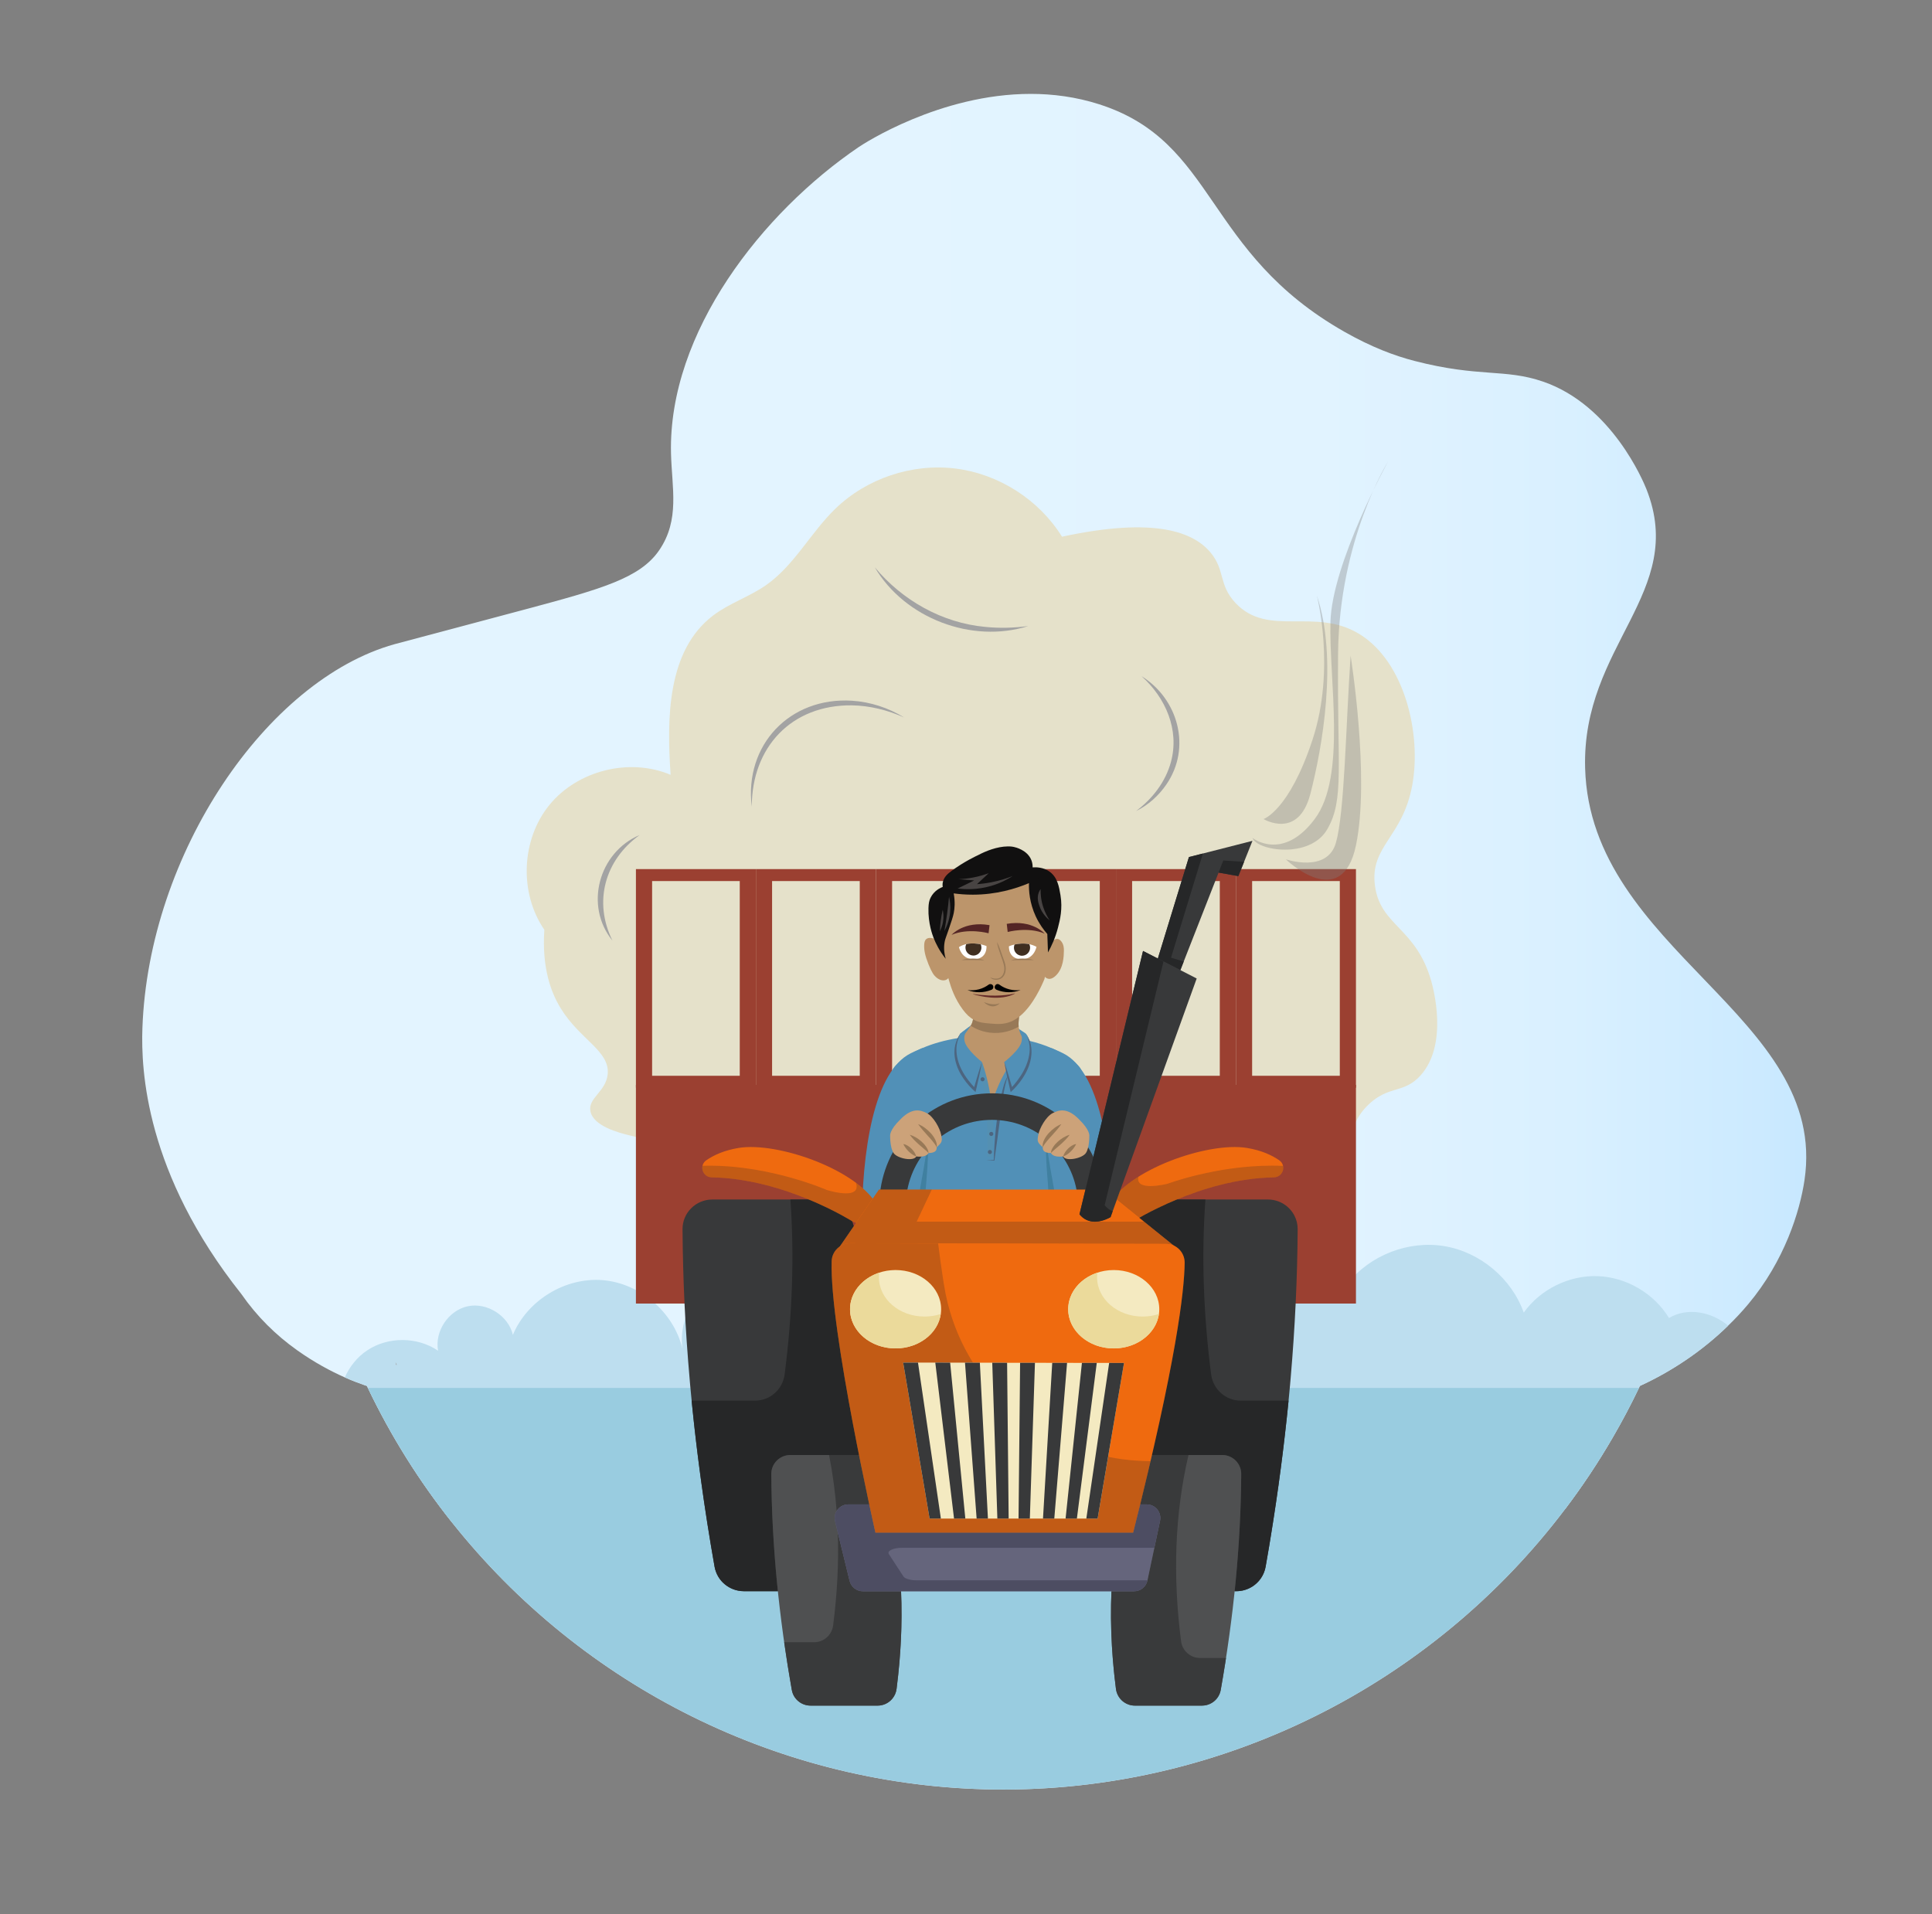 <?xml version="1.0" encoding="utf-8"?>
<!-- Generator: Adobe Illustrator 16.0.0, SVG Export Plug-In . SVG Version: 6.00 Build 0)  -->
<!DOCTYPE svg PUBLIC "-//W3C//DTD SVG 1.0//EN" "http://www.w3.org/TR/2001/REC-SVG-20010904/DTD/svg10.dtd">
<svg version="1.0" id="Layer_1" xmlns="http://www.w3.org/2000/svg" xmlns:xlink="http://www.w3.org/1999/xlink" x="0px" y="0px"
	 width="652px" height="646px" viewBox="0 0 652 646" enable-background="new 0 0 652 646" xml:space="preserve">
<rect x="0" y="0" width="652" height="646" fill="#808080" stroke="none"/>
<g>
	<defs>
		<rect id="SVGID_1_" x="-176" y="-206" width="1000" height="1000"/>
	</defs>
	<clipPath id="SVGID_2_">
		<use xlink:href="#SVGID_1_"  overflow="visible"/>
	</clipPath>
	<g clip-path="url(#SVGID_2_)">
		<defs>
			<path id="SVGID_3_" d="M289.789,49.638c-32.451,22.03-64.29,62.48-63.341,103.35c0.271,11.649,3.091,22.439-4.019,32.77
				c-6.46,9.399-19.461,13.03-45.19,19.919c-32.66,8.741-41.37,10.991-44.14,11.761c-43.181,12.089-82.951,70.71-85.04,129.57
				c-0.5,14.11,1,48.96,33.39,89.74c5.29,7.63,11.66,13.88,18.819,18.97c5.78,4.109,11.331,7.069,16.101,9.181
				c2.42,1.069,4.629,1.909,6.57,2.578c0.3,0.111,0.59,0.211,0.88,0.302c0.11,0.229,0.219,0.46,0.329,0.679
				c7.821,16.341,17.37,31.52,28.371,45.36c43.979,55.391,111.07,89.301,183.27,90.16c76.189,0.9,147.45-35.119,192.49-94.77
				c5.789-7.65,11.139-15.69,16.01-24.101c3.14-5.4,6.079-10.959,8.799-16.65c0.111-0.229,0.221-0.45,0.33-0.679
				c10.821-4.96,21.07-11.851,29.79-20.352c2.371-2.279,4.621-4.7,6.741-7.22c12.29-14.639,17.46-31.32,19.029-41.94
				c8.18-55.369-72.271-77.209-74.039-138.979c-1.19-41.61,34.529-59.281,20.68-94.211c-0.95-2.389-11.61-28.26-34.83-36.26
				c-12.991-4.479-21.521-1.339-43.36-6.979c-6.91-1.781-14.631-4.71-23.52-9.74c-47.771-27.01-43.16-64.18-83.001-76.91
				c-7.797-2.491-15.58-3.498-23.075-3.498C317.11,31.692,291.292,48.617,289.789,49.638"/>
		</defs>
		<clipPath id="SVGID_4_">
			<use xlink:href="#SVGID_3_"  overflow="visible"/>
		</clipPath>
		
			<linearGradient id="SVGID_5_" gradientUnits="userSpaceOnUse" x1="-176" y1="794" x2="-175" y2="794" gradientTransform="matrix(561.571 0 0 -561.571 98884.43 446205.062)">
			<stop  offset="0" style="stop-color:#E3F4FF"/>
			<stop  offset="0.412" style="stop-color:#E3F4FF"/>
			<stop  offset="0.706" style="stop-color:#E1F3FF"/>
			<stop  offset="0.852" style="stop-color:#D9F0FF"/>
			<stop  offset="0.964" style="stop-color:#CCEAFF"/>
			<stop  offset="1" style="stop-color:#C6E7FF"/>
		</linearGradient>
		<rect x="47.559" y="31.69" clip-path="url(#SVGID_4_)" fill="url(#SVGID_5_)" width="569.599" height="573.188"/>
	</g>
	<g clip-path="url(#SVGID_2_)">
		<defs>
			<rect id="SVGID_6_" x="-176" y="-206" width="1000" height="1000"/>
		</defs>
		<clipPath id="SVGID_7_">
			<use xlink:href="#SVGID_6_"  overflow="visible"/>
		</clipPath>
		<path clip-path="url(#SVGID_7_)" fill="#BDDEEF" d="M583.209,447.428c-8.721,8.5-18.971,15.39-29.79,20.35
			c-0.11,0.23-0.221,0.45-0.33,0.68c-2.721,5.69-5.66,11.25-8.8,16.65c-4.87,8.41-10.221,16.45-16.011,24.1
			c-17.38,2.921-35.54,3.12-53.21,3.2c-107.52,0.46-215.04,0.94-322.55,1.41c-11-13.84-20.55-29.02-28.37-45.36
			c-0.11-0.22-0.22-0.449-0.33-0.68c-0.29-0.09-0.58-0.189-0.88-0.3c-1.94-0.67-4.15-1.51-6.57-2.58c1.61-3.65,4.19-6.88,7.51-9.1
			c7.04-4.73,16.97-4.69,23.97,0.1c-1.23-6.54,3.49-13.63,10-15.01c6.51-1.391,13.71,3.17,15.24,9.649
			c4.86-11.67,17.69-19.489,30.29-18.47c12.6,1.03,24,10.82,26.91,23.13c-1.87-13.99,10.1-28.08,24.18-28.97
			c14.09-0.89,27.56,11.11,28.78,25.17c4.09-10.36,13.71-18.35,24.65-20.45c10.94-2.109,22.851,1.74,30.49,9.84
			c2.65-11.76,12.77-21.489,24.63-23.68c11.86-2.189,24.78,3.29,31.46,13.33c4.33-12.8,17.7-21.94,31.2-21.32
			s25.97,10.94,29.12,24.08c7.58-9.59,20.55-14.6,32.609-12.609c12.061,1.989,22.721,10.909,26.82,22.43
			c5.62-7.88,15.33-12.66,25-12.3c9.67,0.37,19,5.85,24.01,14.13C569.438,441.138,577.658,442.747,583.209,447.428"/>
		<path clip-path="url(#SVGID_7_)" fill="#99CCE0" d="M553.088,468.458c-2.72,5.689-5.659,11.25-8.8,16.649
			c-42.84,73.9-122.529,119.88-208.5,118.87c-90.24-1.08-172.5-53.78-211.64-135.52H553.088z"/>
		<path clip-path="url(#SVGID_7_)" fill="#A3A3A3" d="M133.469,459.762c0.16,0.301,0.31,0.61,0.47,0.91c-0.1,0-0.19-0.01-0.29-0.02
			L133.469,459.762z"/>
		<path clip-path="url(#SVGID_7_)" fill="#E5E1CA" d="M205.083,362.518c0.733-7.814-9.294-11.566-15.806-22.112
			c-3.244-5.254-6.459-13.559-5.575-26.603c-8.542-12.413-7.812-30.436,1.707-42.118c9.519-11.681,27.024-16.035,40.906-10.175
			c-1.344-19.323-1.094-42.017,14.317-53.75c5.443-4.144,12.161-6.293,17.781-10.193c9.597-6.661,15.099-17.729,23.49-25.857
			c10.575-10.244,25.892-15.378,40.504-13.576c14.612,1.802,28.222,10.503,35.992,23.009c31.423-6.77,44.422-1.553,50.181,5.403
			c4.916,5.938,2.616,10.8,8.327,16.917c11.068,11.854,26.904,1.297,41.944,10.588c15.165,9.367,20.948,33.62,17.737,51.024
			c-3.254,17.64-14.309,20.428-12.586,33.78c1.765,13.688,13.808,14.064,18.993,32.211c0.698,2.441,5.882,21.473-3.658,31.969
			c-5.544,6.102-10.549,3.251-17.339,9.624c-8.916,8.368-5.372,18.053-10.869,27.079c-8.482,13.93-31.326,13.818-45.291,14.817
			c-26.518,1.896-51.54-12.295-77.991-14.96c-13.412-1.353-26.94,0.291-40.416-0.062c-10.613-0.276-32.259-5.8-75.134-16.369
			c-3.445-0.85-12.028-3.063-13.042-8.068C198.342,370.581,204.526,368.451,205.083,362.518"/>
		<rect x="214.606" y="366.162" clip-path="url(#SVGID_7_)" fill="#9B4031" width="242.993" height="73.805"/>
		<path clip-path="url(#SVGID_7_)" fill="#9B4031" d="M214.609,367.132h40.5v-73.8h-40.5V367.132z M220.069,297.372h29.58v65.72
			h-29.58V297.372z"/>
		<path clip-path="url(#SVGID_7_)" fill="#9B4031" d="M255.109,367.132h40.5v-73.8h-40.5V367.132z M260.559,297.372h29.59v65.72
			h-29.59V297.372z"/>
		<path clip-path="url(#SVGID_7_)" fill="#9B4031" d="M335.5,336.742c-0.201,0-0.411-0.01-0.611-0.03
			c-0.21-0.01-0.408-0.02-0.609-0.04c-1.351-0.1-2.601-0.31-3.629-0.54v11.59c0.33,0.12,0.68,0.23,1.049,0.341
			c0.319,0.079,0.66,0.17,1.02,0.25c0.23,0.05,0.46,0.09,0.71,0.13l0.63,0.09c0.431,0.06,0.882,0.09,1.351,0.109
			c0.241,0.011,0.47,0.011,0.7,0v-11.89C335.909,336.752,335.699,336.752,335.5,336.742 M330.65,352.642v10.45h-12.271
			c0.01,0.03,0.021,0.07,0.03,0.11c0.091,0.29,0.171,0.59,0.25,0.899c0.08,0.301,0.16,0.62,0.241,0.94
			c0.069,0.29,0.14,0.59,0.209,0.89c0.01,0.08,0.03,0.15,0.05,0.23c0.06,0.31,0.131,0.64,0.19,0.97h9.79l0.25-0.97h4.181
			c0.06,0.32,0.13,0.64,0.189,0.97h2c0.09-0.33,0.182-0.66,0.281-0.97h0.069v-13.54L330.65,352.642z M335.5,336.742
			c-0.201,0-0.411-0.01-0.611-0.03c-0.21-0.01-0.408-0.02-0.609-0.04c-1.351-0.1-2.601-0.31-3.629-0.54v26.96h-12.271
			c0.01,0.03,0.021,0.07,0.03,0.11c0.091,0.29,0.171,0.59,0.25,0.899c0.08,0.301,0.16,0.62,0.241,0.94
			c0.069,0.29,0.14,0.59,0.209,0.89c0.01,0.08,0.03,0.15,0.05,0.23c0.06,0.31,0.131,0.64,0.19,0.97h9.79l0.25-0.97h4.181
			c0.06,0.32,0.13,0.64,0.189,0.97h2c0.09-0.33,0.182-0.66,0.281-0.97h0.069v-29.41C335.909,336.752,335.699,336.752,335.5,336.742
			 M295.609,367.132h40.5v-73.8h-40.5V367.132z M330.65,363.092h-29.59v-65.72h29.59V363.092z"/>
		<path clip-path="url(#SVGID_7_)" fill="#9B4031" d="M341.309,301.682l-0.029-0.029c-0.061-0.07-0.12-0.15-0.17-0.23
			c-0.061-0.09-0.101-0.17-0.141-0.26c-0.028-0.05-0.049-0.11-0.06-0.17c-0.029-0.07-0.04-0.141-0.061-0.21
			c0,0.14-0.019,0.28-0.059,0.41c-0.04,0.14-0.091,0.26-0.171,0.38c-0.039,0.069-0.09,0.14-0.159,0.2
			c-0.02,0.05-0.06,0.09-0.111,0.13c-0.309,0.31-0.729,0.489-1.158,0.47c-0.911-0.06-1.672-0.87-1.9-1.79
			c-0.221,0.21-0.441,0.42-0.681,0.62c-0.16,0.14-0.33,0.27-0.5,0.399v51.021l5.449-0.021v-50.68
			C341.469,301.852,341.389,301.772,341.309,301.682 M341.309,301.682l-0.029-0.029c-0.069-0.07-0.12-0.15-0.17-0.23
			c-0.061-0.09-0.101-0.17-0.141-0.26c-0.028-0.05-0.049-0.11-0.06-0.17c-0.029-0.07-0.04-0.141-0.061-0.21
			c0,0.14-0.019,0.28-0.059,0.41c-0.04,0.14-0.091,0.26-0.171,0.38c-0.039,0.069-0.09,0.14-0.159,0.2
			c-0.02,0.05-0.06,0.09-0.111,0.13c-0.309,0.31-0.729,0.489-1.158,0.47c-0.911-0.06-1.672-0.87-1.9-1.79
			c-0.221,0.21-0.441,0.42-0.681,0.62c-0.16,0.14-0.33,0.28-0.5,0.399v51.021l5.449-0.021v-50.68
			C341.469,301.852,341.38,301.772,341.309,301.682 M336.109,367.132h40.5v-73.8h-40.5V367.132z M341.559,297.372h29.591v65.72
			h-29.591V297.372z"/>
		<path clip-path="url(#SVGID_7_)" fill="#9B4031" d="M376.609,367.132h40.489v-73.8h-40.489V367.132z M382.059,297.372h29.591
			v65.72h-29.591V297.372z"/>
		<path clip-path="url(#SVGID_7_)" fill="#9B4031" d="M417.099,367.132h40.5v-73.8h-40.5V367.132z M422.559,297.372h29.591v65.72
			h-29.591V297.372z"/>
		<path clip-path="url(#SVGID_7_)" fill="#5190B7" d="M311.436,396.046c-2.326-13.059-13.986-29.173-9.834-35.569
			c0.157-0.239,0.334-0.465,0.539-0.676c0-0.007,0.007-0.014,0.007-0.014c2.305-2.407,5.312-4.371,8.818-5.912
			c0.088-0.041,0.17-0.075,0.252-0.108c3.6-1.569,7.706-2.694,12.091-3.403c0.143-0.027,0.293-0.048,0.436-0.068
			c0.327-0.055,0.655-0.103,0.989-0.149c0.239-0.035,0.477-0.069,0.716-0.097c2.182-0.285,4.426-0.47,6.703-0.565
			c0.191-0.007,0.389-0.015,0.58-0.021c-0.055,0.021-0.116,0.041-0.171,0.055c0.096-0.014,0.198-0.021,0.3-0.027
			c0.062-0.007,0.13-0.007,0.192-0.007c0.067,0,0.143,0,0.211,0.007c0.095,0.007,0.19,0.014,0.278,0.027
			c-0.054-0.014-0.108-0.034-0.155-0.055c0.189,0.006,0.382,0.014,0.578,0.021c0.737,0.026,1.474,0.067,2.203,0.123
			c0.26,0.013,0.519,0.034,0.777,0.061c2.715,0.205,5.367,0.56,7.911,1.064c0.211,0.041,0.423,0.082,0.627,0.13
			c0.055,0.007,0.109,0.02,0.157,0.034c0.572,0.116,1.139,0.245,1.697,0.382c2.694,0.647,5.237,1.473,7.563,2.489
			c0.082,0.033,0.163,0.067,0.252,0.108c3.505,1.541,6.513,3.505,8.818,5.912c0,0,0.006,0.007,0.006,0.014
			c0.205,0.211,0.382,0.437,0.539,0.676c4.126,6.355-7.378,22.319-9.792,35.345c-0.498,2.694-0.614,5.258-0.116,7.59
			c0.013,0.075,0.034,0.15,0.047,0.226v0.014c0,0.026,0.007,0.047,0.007,0.075c0,0.006,0,0.013,0.007,0.02
			c0.008,0.041,0.008,0.089,0.015,0.13c0.832,8.197,1.697,15.084,2.809,21.447h-48.445c0.614-4.549,1.343-11.116,2.387-21.447
			c0-0.027,0.007-0.062,0.007-0.089c0.007-0.014,0.007-0.027,0.007-0.041v-0.007c0.013-0.109,0.034-0.218,0.061-0.327
			C311.994,401.147,311.899,398.658,311.436,396.046"/>
		<path clip-path="url(#SVGID_7_)" fill="#C098EA" d="M333.965,349.432v0.055c-0.193-0.01-0.386-0.02-0.579-0.024
			c0.055,0.019,0.109,0.039,0.168,0.054c-0.163-0.02-0.326-0.035-0.494-0.049c-0.174,0.014-0.337,0.029-0.5,0.049
			c0.06-0.015,0.118-0.035,0.173-0.054c0.069-0.005,0.144-0.005,0.214-0.005c0.039-0.005,0.073-0.005,0.113-0.005
			c0.055-0.005,0.108-0.005,0.163,0c0.034,0,0.069-0.005,0.104-0.005h0.005C333.545,349.437,333.752,349.432,333.965,349.432"/>
		<path clip-path="url(#SVGID_7_)" fill="#C098EA" d="M333.965,349.402c-0.228,0.015-0.435,0.03-0.633,0.045h-0.005
			c-0.035,0-0.07,0.004-0.104,0.004c-0.02,0.005-0.035,0.005-0.05,0.005c-0.039,0.005-0.079,0.005-0.113,0.011
			c-0.174,0.015-0.337,0.029-0.5,0.05c0.06-0.016,0.118-0.035,0.173-0.056c0.016-0.005,0.034-0.01,0.05-0.014l0.005-0.005
			c0.094-0.03,0.183-0.06,0.272-0.094c0.004,0,0.01-0.005,0.015-0.005C333.4,349.367,333.698,349.388,333.965,349.402"/>
		<path clip-path="url(#SVGID_7_)" fill="#5190B7" d="M320.75,378.541c-2.51,5.734-5.49,13.639-8.299,22.108
			c-0.334,1.023-0.669,2.053-1.003,3.089v0.007c-2.318,7.256-4.453,14.771-6.008,21.576h-14.109
			c-1.371-19.605,0.075-51.432,10.27-64.845c0.177-0.231,0.355-0.457,0.539-0.676c0-0.006,0.007-0.013,0.007-0.013
			c1.227-1.487,2.57-2.722,4.044-3.643c1.397-0.866,3.464-1.711,4.773-2.271c0.089-0.041,0.171-0.075,0.252-0.109
			C316.632,355.464,319.612,362.487,320.75,378.541"/>
		<path clip-path="url(#SVGID_7_)" fill="#4080A0" d="M313.194,384.197c0.059-0.619,0.109-1.222,0.153-1.801
			c-0.034,4.79-0.203,10.393-0.668,15.564c-0.48,5.34-0.638,10.326-1.925,13.384c0.312-2.578,0.555-5.167,0.703-7.705
			c-0.806,2.519-1.598,5.102-2.346,7.69c0.079-0.382,0.678-6.321,1.886-12.88C311.922,393.402,312.833,387.935,313.194,384.197"/>
		<path clip-path="url(#SVGID_7_)" fill="#C098EA" d="M333.555,349.516c-0.163-0.02-0.327-0.034-0.495-0.049
			c-0.173,0.015-0.337,0.029-0.5,0.049c0.06-0.015,0.119-0.034,0.173-0.054c-0.193,0.005-0.386,0.015-0.579,0.024v-0.055
			c0.208,0,0.421,0.006,0.629,0.016h0.01c0.034,0,0.069,0.005,0.104,0.005c0.054-0.005,0.108-0.005,0.163,0
			c0.039,0,0.073,0,0.113,0.005c0.069,0,0.139,0,0.208,0.005h0.006C333.44,349.481,333.495,349.501,333.555,349.516"/>
		<path clip-path="url(#SVGID_7_)" fill="#C098EA" d="M333.555,349.516c-0.163-0.02-0.327-0.034-0.495-0.049
			c-0.04-0.005-0.074-0.005-0.114-0.01c-0.021,0-0.035,0-0.049-0.005c-0.035,0-0.07-0.005-0.104-0.005l-0.005-0.005
			c-0.198-0.011-0.411-0.025-0.639-0.04c0.268-0.016,0.564-0.034,0.896-0.06c0.005,0,0.011,0.005,0.016,0.005
			c0.084,0.034,0.173,0.064,0.267,0.1h0.005c0.016,0.005,0.03,0.01,0.05,0.015h0.006
			C333.44,349.481,333.495,349.501,333.555,349.516"/>
		<path clip-path="url(#SVGID_7_)" fill="#5190B7" d="M374.787,425.322h-14.115c-1.549-6.807-3.684-14.321-6.002-21.577
			c-0.007-0.006-0.007-0.014-0.007-0.021c-0.313-0.968-0.628-1.937-0.947-2.897c-2.816-8.538-5.824-16.518-8.354-22.286
			c1.139-16.053,4.119-23.077,9.541-24.775c0.081,0.034,0.163,0.068,0.252,0.109c1.303,0.559,3.376,1.405,4.774,2.271
			c1.473,0.921,2.815,2.155,4.044,3.643c0,0,0.006,0.007,0.006,0.013c0.184,0.218,0.362,0.444,0.539,0.675
			C374.713,373.89,376.158,405.716,374.787,425.322"/>
		<path clip-path="url(#SVGID_7_)" fill="#4080A0" d="M353.003,384.197c-0.06-0.619-0.109-1.222-0.153-1.801
			c0.034,4.79,0.202,10.393,0.668,15.564c0.48,5.34-0.123,4.954,1.844,13.384c-0.311-2.578-0.554-5.167-0.701-7.705
			c0.806,2.519,1.598,5.102,2.345,7.69c-0.079-0.382-0.598-6.321-1.806-12.88C354.274,393.402,353.363,387.935,353.003,384.197"/>
		<polygon clip-path="url(#SVGID_7_)" fill="#5190B7" points="323.219,352.673 324.062,348.858 327.629,346.122 342.669,346.122 
			345.641,348.99 345.641,352.589 		"/>
		<path clip-path="url(#SVGID_7_)" fill="#9E64D0" d="M339.739,349.372c-1.074,0.059-1.895,0.134-3.004,0.327
			c-0.594-0.104-1.109-0.175-1.618-0.224c1.144-0.129,2.123-0.163,2.88-0.163C338.597,349.313,339.176,349.332,339.739,349.372"/>
		<path clip-path="url(#SVGID_7_)" fill="#C098EA" d="M334.84,349.451c-0.549-0.049-1.114-0.079-1.796-0.114
			c0.346-0.015,0.722-0.034,1.143-0.059C334.385,349.337,334.602,349.396,334.84,349.451"/>
		<path clip-path="url(#SVGID_7_)" fill="#BC956B" d="M346.157,351.628c-5.429,6.874-9.601,13.902-11.472,21.202
			c-2.139-8.982-6.266-15.564-11.467-20.826c0,0,3.014-3.567,4.355-5.8c0.144-0.232,0.268-0.45,0.367-0.647
			c0.396-0.787,0.589-2.203,0.673-3.663c0.148-2.42,0-4.959,0-4.959l15.743,0.524c0,0-0.14,1.887-0.377,4.762
			c-0.064,0.792-0.144,1.663-0.223,2.588c-0.055,0.599-0.045,1.168,0.016,1.698C344.108,349.747,346.157,351.628,346.157,351.628"/>
		<path clip-path="url(#SVGID_7_)" fill="#987957" d="M343.757,344.809c-0.054,0.6-0.045,1.168,0.015,1.698
			c-1.202,0.706-4.231,2.268-8.365,2.131c-3.873-0.128-6.651-1.679-7.832-2.433c0.056-0.092,0.124-0.205,0.2-0.337
			c0.061-0.109,0.116-0.214,0.166-0.313c0.396-0.787,0.589-2.202,0.673-3.662c0.147-2.42,0-4.959,0-4.959l15.743,0.525
			c0,0-0.14,1.885-0.376,4.761C343.915,343.013,343.836,343.884,343.757,344.809"/>
		<path clip-path="url(#SVGID_7_)" fill="#5190B7" d="M327.629,346.123c0,0-2.648,2.136-2.143,5.116
			c0.506,2.979,5.902,7.195,5.902,7.195l-2.417,9.332c0,0-10.513-9.332-4.91-18.907L327.629,346.123z"/>
		<path clip-path="url(#SVGID_7_)" fill="#5490B2" d="M331.39,358.435c0,0,5.518,14.111,3.378,31.989h-1.577
			c0,0,0.679-22.884-2.922-27.661L331.39,358.435z"/>
		<path clip-path="url(#SVGID_7_)" fill="#5190B7" d="M343.891,347.302c0,0,1.272,1.057,0.92,3.938
			c-0.365,3-5.902,7.195-5.902,7.195l2.418,9.332c0,0,9.965-9.332,5.205-18.474c-0.146-0.278-0.388-0.495-0.649-0.668
			L343.891,347.302z"/>
		<path clip-path="url(#SVGID_7_)" fill="#4C6580" d="M331.39,358.435c-0.61,3.406-1.366,6.78-2.163,10.146
			c-1.568-1.335-2.925-2.872-4.079-4.553c-2.543-3.638-4.037-8.524-2.306-12.807c0.258-0.823,0.8-1.621,1.221-2.361
			c-0.693,1.628-1.248,3.288-1.29,5.02c-0.139,5.226,2.942,9.969,6.49,13.561l-0.715,0.219
			C329.437,364.564,330.342,361.479,331.39,358.435"/>
		<path clip-path="url(#SVGID_7_)" fill="#4C6580" d="M338.908,358.435c1.049,3.045,1.961,6.128,2.844,9.223l-0.728-0.212
			c3.375-3.594,6.303-8.149,6.483-13.211c0.019-1.68-0.367-3.329-0.978-4.941c0.194,0.444,0.709,1.301,0.87,1.735
			c1.693,4.397,0.16,9.317-2.407,13.055c-1.116,1.649-2.416,3.18-3.917,4.521C340.268,365.234,339.519,361.849,338.908,358.435"/>
		<path clip-path="url(#SVGID_7_)" fill="#4C6580" d="M332.765,391.688l2.709-0.186l-0.111,0.105
			c0.226-7.299,0.93-14.605,2.48-21.751c0.564-2.36,1.1-4.803,2.353-6.92c-1.615,4.571-1.896,9.487-2.648,14.255
			c-0.565,4.304-1.342,10.305-1.973,14.542l-0.095-0.002L332.765,391.688z"/>
		<path clip-path="url(#SVGID_7_)" fill="#D39485" d="M344.357,337.462c0,0-0.139,1.885-0.381,4.76
			c-1.809,1.074-3.933,1.519-6.028,1.701c-2.366,0.205-4.807,0.092-7.022-0.762c-0.816-0.315-1.604-0.741-2.311-1.268
			c0.146-2.418,0-4.958,0-4.958L344.357,337.462z"/>
		<path clip-path="url(#SVGID_7_)" fill="#BC956B" d="M319.115,321.438c-0.666-1.568-1.523-2.61-2.114-3.222
			c-0.662-0.685-1.316-1.344-2.372-1.563c-0.323-0.067-1.315-0.272-2.013,0.282c-0.569,0.453-0.694,1.212-0.727,2.038
			c-0.071,1.794,0.304,3.605,1.441,6.454c1.149,2.881,1.853,3.755,2.54,4.362c1.094,0.969,1.945,1.083,2.371,1.093
			c0.275,0.005,0.838,0.01,1.363-0.345c1.045-0.702,0.969-2.164,0.962-2.278C320.082,325.985,319.599,323.711,319.115,321.438"/>
		<path clip-path="url(#SVGID_7_)" fill="#BC956B" d="M352.677,329.77c0.256,0.229,0.708,0.558,1.313,0.617
			c0.209,0.021,1.066,0.07,2.274-1.059c2.675-2.499,2.744-6.726,2.771-8.415c0.014-0.783-0.021-2.086-0.844-3.135
			c-0.219-0.28-0.65-0.813-1.319-0.883c-0.541-0.055-0.966,0.221-1.258,0.415c-1.125,0.75-1.497,2.021-1.619,2.546
			C353.995,319.856,351.866,328.02,352.677,329.77"/>
		<path clip-path="url(#SVGID_7_)" fill="#BC956B" d="M353.502,307.509c-0.621-2.205-1.246-4.423-2.993-6.562
			c-4.831-5.918-14.017-6.053-19.67-4.737c-2.46,0.572-6.733,1.565-9.868,5.286c-3.382,4.013-3.413,8.796-3.45,14.418
			c-0.037,5.458,1.066,9.246,2.759,15.062c0.667,2.292,1.89,6.089,4.665,9.795c1.214,1.623,2.315,2.68,3.756,3.447
			c1.734,0.924,3.248,1.053,5.429,1.238c2.301,0.196,4.532,0.385,7.062-0.66c0.306-0.126,1.546-0.653,3.036-1.874
			c4.457-3.651,7.409-10.445,8.246-12.472C352.473,330.45,356.026,314.26,353.502,307.509"/>
		<path clip-path="url(#SVGID_7_)" fill="#111010" d="M353.666,321.459c1.225-2.181,2.494-4.977,3.371-8.352
			c0.693-2.67,1.615-6.376,0.847-10.973c-0.479-2.877-1.009-6.038-3.696-7.955c-2.113-1.506-4.529-1.509-5.696-1.424
			c0.014-1.138-0.243-1.968-0.433-2.448c-1.362-3.437-5.391-4.344-5.92-4.455c-0.814-0.17-1.481-0.187-1.963-0.181
			c-3.78,0.043-7.523,1.588-10.187,2.994c0,0-4.654,2.08-9.176,5.515c-0.896,0.682-2.353,1.859-2.665,3.717
			c-0.1,0.595-0.057,1.106-0.002,1.452c-0.581,0.218-2.903,1.163-4.119,3.678c-0.45,0.932-0.648,1.876-0.696,3.48
			c-0.153,5.127,1.404,9.208,1.737,10.052c0.708,1.8,1.936,4.353,4.084,7.052c-0.406-1.389-0.777-3.396-0.363-5.69
			c0.187-1.038,0.394-1.354,1.316-4.055c0.999-2.927,1.498-4.392,1.759-5.705c0.293-1.477,0.518-3.711-0.014-6.63
			c1.972,0.269,4.132,0.438,6.455,0.437c7.881-0.006,14.388-1.983,18.938-3.892c-0.062,2.421,0.168,6.619,2.287,11.193
			c1.206,2.603,2.678,4.58,3.909,5.975C353.514,317.316,353.59,319.387,353.666,321.459"/>
		<path clip-path="url(#SVGID_7_)" fill="#484443" d="M323.502,296.741c1.434-0.06,3.089-0.22,4.902-0.567
			c2.034-0.391,3.804-0.927,5.272-1.471c-1.329,1.243-2.658,2.486-3.987,3.73c1.52-0.113,3.203-0.322,5.012-0.683
			c2.725-0.543,5.087-1.302,7.045-2.073c-1.709,1.107-4.117,2.401-7.183,3.306c-4.752,1.401-8.873,1.214-11.376,0.895
			c1.859-0.903,3.718-1.805,5.577-2.708C327.01,297.027,325.256,296.884,323.502,296.741"/>
		<path clip-path="url(#SVGID_7_)" fill="#484443" d="M320.277,302.688c0.29,1.222,0.557,2.971,0.385,5.056
			c-0.244,2.962-1.257,5.208-1.964,6.493c0.342-1.887,0.658-3.858,0.935-5.909C319.897,306.385,320.108,304.503,320.277,302.688"/>
		<path clip-path="url(#SVGID_7_)" fill="#484443" d="M318.149,307.061c0.194,0.889,0.39,2.33,0.1,4.058
			c-0.232,1.381-0.695,2.465-1.077,3.192c0.042-1.062,0.131-2.21,0.288-3.435C317.641,309.488,317.882,308.212,318.149,307.061"/>
		<path clip-path="url(#SVGID_7_)" fill="#484443" d="M350.544,301.272c-0.695,1.849-0.084,3.59,0.281,4.631
			c0.855,2.436,2.479,3.97,3.413,4.722c-0.711-1.058-1.555-2.556-2.178-4.474c-0.799-2.456-0.915-4.616-0.876-6.067
			C350.994,300.349,350.741,300.748,350.544,301.272"/>
		<path clip-path="url(#SVGID_7_)" fill="#FFFFFF" d="M332.908,319.308c0,0,0.428,4.186-4.018,4.436
			c-4.441,0.249-5.263-4.091-5.263-4.091c0.895-0.565,1.847-0.896,2.79-1.068c1.685-0.314,3.335-0.117,4.549,0.147
			C332.141,318.985,332.908,319.308,332.908,319.308"/>
		<path clip-path="url(#SVGID_7_)" fill="#3F2E20" d="M329.184,322.421c-0.135,0.038-0.271,0.062-0.404,0.074l-0.1,0.01
			c-0.035-0.002-0.074,0.002-0.108,0.001c-0.03,0.003-0.055,0.006-0.084,0.003c-1.19-0.008-2.268-0.808-2.584-2.015
			c-0.089-0.345-0.107-0.691-0.065-1.022c0.012-0.087,0.028-0.173,0.05-0.255c0.042-0.183,0.1-0.357,0.183-0.529
			c0.115-0.036,0.23-0.072,0.348-0.104c1.685-0.313,3.335-0.117,4.549,0.147c0.045,0.104,0.085,0.211,0.116,0.321
			c0.008,0.029,0.016,0.059,0.023,0.093c0.008,0.02,0.015,0.039,0.017,0.059C331.46,320.623,330.6,322.055,329.184,322.421"/>
		<path clip-path="url(#SVGID_7_)" fill="#987957" d="M324.556,324.053c1.226-0.448,2.551-0.511,3.842-0.525
			c1.28,0.044,2.661,0.053,3.81,0.693c-1.248-0.266-2.541-0.164-3.812-0.198C327.263,324.024,325.678,323.987,324.556,324.053"/>
		<path clip-path="url(#SVGID_7_)" fill="#FFFFFF" d="M349.782,319.562c0,0-0.739,4.354-5.184,4.189
			c-4.45-0.166-4.102-4.357-4.102-4.357s0.731-0.335,1.89-0.602c1.278-0.297,3.083-0.513,4.978-0.11
			C348.165,318.849,348.982,319.132,349.782,319.562"/>
		<path clip-path="url(#SVGID_7_)" fill="#3F2E20" d="M347.551,320.479c-0.29,1.232-1.373,2.062-2.577,2.091
			c-0.03,0.003-0.059,0-0.084,0.003c-0.04-0.003-0.075-0.001-0.114-0.004l-0.029-0.002c-0.024-0.002-0.044-0.003-0.069,0
			c-0.133-0.016-0.27-0.036-0.412-0.072c-1.441-0.342-2.342-1.777-2.024-3.222c0.001-0.021,0.008-0.04,0.01-0.064
			c0.007-0.028,0.015-0.063,0.027-0.092c0.028-0.112,0.066-0.223,0.109-0.324c1.279-0.297,3.083-0.513,4.979-0.11
			c0.081,0.16,0.137,0.329,0.179,0.501c0.022,0.081,0.041,0.172,0.054,0.257C347.65,319.776,347.638,320.127,347.551,320.479"/>
		<path clip-path="url(#SVGID_7_)" fill="#987957" d="M348.88,324.053c-1.115-0.065-2.711-0.028-3.84-0.03
			c-1.271,0.034-2.563-0.067-3.813,0.198c1.149-0.642,2.53-0.649,3.811-0.693C346.329,323.542,347.654,323.604,348.88,324.053"/>
		<path clip-path="url(#SVGID_7_)" d="M334.593,334.068c-2.587,1.068-5.553,1.1-8.098,0.08c1.311,0.168,2.623,0.081,3.841-0.236
			c1.219-0.315,2.343-0.865,3.305-1.58c0.443-0.329,1.069-0.237,1.398,0.206C335.436,333.056,335.203,333.845,334.593,334.068"/>
		<path clip-path="url(#SVGID_7_)" d="M337.276,332.332c1.999,1.5,4.615,2.149,7.147,1.817c-2.553,1.021-5.528,0.986-8.12-0.091
			C334.954,333.439,336.046,331.499,337.276,332.332"/>
		<path clip-path="url(#SVGID_7_)" fill="#542525" d="M339.75,311.816l0.317,2.739c0,0,6.854-1.879,12.497,0.563
			C352.564,315.118,348.385,310.311,339.75,311.816"/>
		<path clip-path="url(#SVGID_7_)" fill="#542525" d="M333.944,312.25l-0.322,2.738c0,0-6.85-1.889-12.498,0.545
			C321.124,315.533,325.312,310.732,333.944,312.25"/>
		<path clip-path="url(#SVGID_7_)" fill="#987957" d="M336.433,317.945c0.995,1.777,1.541,3.979,2.286,5.876
			c0.796,1.948,1.223,4.553-0.501,6.162c-1.138,0.936-3.027,0.973-4.068-0.085c0.668,0.245,1.311,0.438,1.979,0.4
			c2.286,0.061,3.125-2.423,2.715-4.338C338.226,323.292,336.863,320.694,336.433,317.945"/>
		<path clip-path="url(#SVGID_7_)" fill="#111010" d="M316.946,304.855c-0.32-0.346-0.564-0.76-0.71-1.207
			c-0.128-0.39-0.173-0.843,0.051-1.186c0.39-0.598,1.28-0.497,1.973-0.323c0.288-0.361,0.035-0.883,0.028-1.344
			c-0.007-0.458,0.252-0.889,0.598-1.189c0.346-0.301,0.772-0.491,1.196-0.665c0.935-0.384,1.893-0.711,2.868-0.979
			c0.07,0.263-0.077,0.539-0.281,0.719c-0.203,0.178-0.458,0.285-0.69,0.426c-0.821,0.495-1.329,1.378-1.684,2.268
			c-0.356,0.892-0.596,1.832-1.06,2.672c-0.233,0.421-0.535,0.825-0.96,1.051c-0.426,0.224-0.996,0.226-1.351-0.1L316.946,304.855z"
			/>
		<path clip-path="url(#SVGID_7_)" fill="#111010" d="M355.167,302.781c0.319-0.346,0.563-0.76,0.71-1.207
			c0.128-0.39,0.173-0.843-0.052-1.186c-0.39-0.598-1.279-0.497-1.973-0.323c-0.288-0.361-0.035-0.883-0.028-1.344
			c0.008-0.458-0.252-0.889-0.598-1.189s-0.771-0.491-1.196-0.665c-0.935-0.384-1.893-0.711-2.868-0.979
			c-0.07,0.262,0.077,0.539,0.281,0.719c0.203,0.178,0.458,0.285,0.69,0.426c0.821,0.495,1.329,1.378,1.684,2.268
			c0.356,0.892,0.597,1.832,1.061,2.672c0.232,0.421,0.534,0.825,0.96,1.051c0.426,0.224,0.996,0.226,1.351-0.1L355.167,302.781z"/>
		<path clip-path="url(#SVGID_7_)" fill="#652B28" d="M328.451,335.582c2.048,0.606,9.172,2.408,14.023-0.201
			c0.047-0.025,0.02-0.097-0.032-0.083c-1.31,0.34-6.185,1.36-13.971,0.197C328.416,335.487,328.398,335.566,328.451,335.582"/>
		<path clip-path="url(#SVGID_7_)" fill="#987957" d="M332.172,338.277c0.791,0.299,3.365,1.155,5.078,0.352
			c0.047-0.022,0.089,0.036,0.053,0.072c-0.566,0.564-2.456,2.015-5.177-0.346C332.087,338.321,332.124,338.26,332.172,338.277"/>
		<polygon clip-path="url(#SVGID_7_)" fill="#38393A" points="389.557,327.395 401.231,289.272 422.676,283.792 417.91,295.705 
			411.238,294.514 397.42,329.778 		"/>
		<polygon clip-path="url(#SVGID_7_)" fill="#999999" points="398.34,327.422 398.35,327.432 399.05,325.632 		"/>
		<polygon clip-path="url(#SVGID_7_)" fill="#262728" points="405.95,288.068 401.24,289.271 395.287,308.682 390.743,323.52 
			392.649,324.496 392.647,324.504 398.342,327.426 399.477,324.53 395.191,323.226 		"/>
		<polygon clip-path="url(#SVGID_7_)" fill="#999999" points="419.84,290.88 417.91,295.705 411.239,294.515 417.912,295.709 
			419.844,290.88 		"/>
		<polygon clip-path="url(#SVGID_7_)" fill="#262728" points="412.819,290.421 411.239,294.515 417.91,295.705 419.84,290.88 		"/>
		<path clip-path="url(#SVGID_7_)" fill="#38393A" d="M298.729,501.952c-0.09,1.93-0.19,3.87-0.32,5.81
			c-0.2,3.16-0.46,6.341-0.77,9.53c-0.34,3.62-0.75,7.26-1.22,10.92c-0.52,4.07-3.38,7.32-7.14,8.44h-0.01
			c-0.9,0.26-1.85,0.399-2.83,0.399h-35.39c-2.73,0-5.25-1.1-7.09-2.909c-0.61-0.601-1.14-1.28-1.58-2.03
			c-0.29-0.5-0.55-1.03-0.75-1.58c-0.22-0.55-0.37-1.14-0.48-1.74c-3.64-20.59-6.42-41.08-8.25-61.45
			c-0.04-0.439-0.08-0.87-0.11-1.31c-0.77-8.71-1.37-17.4-1.78-26.07c-0.39-8.39-0.62-16.75-0.67-25.1
			c-0.03-5.53,4.51-10.01,10.05-10.01h37.51c4.4,0,8.26,2.869,9.6,7.069c0.03,0.08,0.05,0.16,0.07,0.24h0.01v0.01
			c0.08,0.24,0.15,0.471,0.22,0.71c0.11,0.33,0.21,0.66,0.31,0.99v0.01h0.01c0.59,1.91,1.16,3.82,1.69,5.74l0.01,0.01
			c0.53,1.851,1.03,3.71,1.5,5.58c0.01,0.03,0.02,0.07,0.03,0.11c0.4,1.56,0.79,3.13,1.15,4.71c0.11,0.47,0.22,0.93,0.32,1.399
			c0,0,0.01,0,0,0.011c0.65,2.83,1.24,5.67,1.79,8.52c0.89,4.74,1.65,9.51,2.27,14.311v0.01c0.54,4.17,0.98,8.35,1.31,12.57
			c0.01,0.159,0.03,0.329,0.04,0.489C299.109,478.682,299.27,490.222,298.729,501.952"/>
		<path clip-path="url(#SVGID_7_)" fill="#38393A" d="M437.93,414.862c-0.051,8.35-0.28,16.71-0.681,25.1
			c-0.39,8.301-0.95,16.62-1.67,24.95l-0.21,2.431c-0.17,1.8-0.33,3.59-0.51,5.39c-0.03,0.29-0.061,0.58-0.09,0.87
			c-0.311,3.13-0.641,6.27-1.01,9.41c-0.16,1.52-0.341,3.029-0.53,4.55c-0.12,1.13-0.26,2.25-0.41,3.38
			c-0.17,1.41-0.35,2.83-0.54,4.24c-0.53,4.08-1.1,8.149-1.7,12.239c-0.34,2.33-0.7,4.66-1.069,7c-0.37,2.391-0.761,4.79-1.16,7.181
			c-0.021,0.14-0.051,0.28-0.07,0.42c-0.38,2.26-0.77,4.51-1.17,6.77v0.011c-0.05,0.27-0.11,0.54-0.18,0.8
			c-0.011,0.04-0.021,0.08-0.03,0.12c-0.07,0.27-0.16,0.54-0.26,0.79c0,0.01,0,0.02-0.011,0.029c-0.08,0.221-0.17,0.44-0.27,0.65
			c-0.03,0.09-0.07,0.18-0.12,0.26c-0.1,0.22-0.22,0.44-0.35,0.65c-0.141,0.25-0.301,0.5-0.471,0.729
			c-0.17,0.24-0.34,0.46-0.529,0.681c0,0.01-0.011,0.02-0.011,0.02c-0.17,0.19-0.34,0.38-0.52,0.55c-0.061,0.07-0.13,0.141-0.2,0.2
			c-0.149,0.15-0.31,0.29-0.479,0.43c-0.37,0.311-0.75,0.591-1.16,0.841c-0.34,0.21-0.69,0.39-1.05,0.56
			c-0.12,0.06-0.25,0.11-0.37,0.16c-0.53,0.229-1.09,0.399-1.66,0.53c-0.11,0.029-0.23,0.05-0.34,0.069
			c-0.17,0.04-0.351,0.07-0.53,0.09c-0.21,0.03-0.42,0.051-0.63,0.061c-0.24,0.02-0.48,0.03-0.72,0.03h-35.4
			c-2.521,0-4.84-0.94-6.61-2.5c-0.41-0.36-0.8-0.75-1.14-1.181c-1.18-1.43-1.97-3.2-2.23-5.16c-0.25-1.949-0.479-3.89-0.689-5.819
			c-0.2-1.71-0.37-3.4-0.53-5.101c-0.16-1.59-0.29-3.18-0.42-4.76c-0.13-1.59-0.25-3.189-0.35-4.77
			c-0.29-4.511-0.48-8.99-0.57-13.431c-0.03-1.27-0.04-2.529-0.05-3.79c-0.05-7.83,0.21-15.56,0.81-23.199
			c0.021-0.391,0.061-0.78,0.09-1.171c0.17-2.069,0.36-4.119,0.58-6.17c0.19-1.83,0.41-3.649,0.641-5.47v-0.01
			c0.63-4.89,1.399-9.75,2.319-14.561c0.021-0.149,0.051-0.29,0.08-0.43c0.28-1.49,0.58-2.979,0.9-4.46
			c0.45-2.14,0.93-4.28,1.439-6.4c0.71-2.979,1.48-5.93,2.32-8.869c0.62-2.25,1.29-4.48,1.99-6.71c0.08-0.25,0.16-0.511,0.24-0.761
			c0-0.01,0-0.01,0.01-0.02c0.04-0.13,0.08-0.26,0.12-0.391c0.319-1.01,0.79-1.939,1.38-2.77c1.84-2.64,4.87-4.3,8.22-4.3h37.51
			c3.881,0,7.261,2.189,8.931,5.41C437.539,411.633,437.939,413.202,437.93,414.862"/>
		<polyline clip-path="url(#SVGID_7_)" fill="#999999" points="272.934,404.842 266.743,404.842 266.743,404.847 272.947,404.847 
			272.934,404.842 		"/>
		<path clip-path="url(#SVGID_7_)" fill="#262728" d="M272.947,404.848h-6.204c1.355,19.127,0.66,38.814-1.949,59.043
			c-0.644,5.032-4.896,8.844-9.98,8.844h-21.399c1.83,18.587,4.422,37.276,7.743,56.066c0.847,4.777,5.032,8.251,9.895,8.251h11.457
			c-1.379-13.268-2.139-26.454-2.218-39.559c-0.02-3.542,2.885-6.408,6.428-6.408h23.177c-4.374-21.87-9.671-51.611-9.229-65.418
			c0.012-0.383,0.058-0.757,0.136-1.117c0.345-1.617,1.315-2.995,2.641-3.88l4.669-6.791c-0.178-0.572-0.357-1.143-0.539-1.712
			C286.842,411.71,281.25,408.287,272.947,404.848"/>
		<path clip-path="url(#SVGID_7_)" fill="#999999" d="M397.14,404.842c-0.011,0-0.011,0-0.021,0.011h9.68v-0.011H397.14z"/>
		<path clip-path="url(#SVGID_7_)" fill="#828282" d="M428.278,522.027c-0.378,2.255-0.766,4.509-1.165,6.767
			c-0.51,2.886-2.237,5.295-4.595,6.754c2.357-1.457,4.083-3.864,4.594-6.747C427.512,526.541,427.9,524.283,428.278,522.027z"/>
		<path clip-path="url(#SVGID_7_)" fill="#262728" d="M406.797,404.848h-9.678c-5.775,2.392-10.237,4.776-12.667,6.159l11.632,9.374
			c2.212,0.996,3.737,3.236,3.708,5.827c-0.088,8.032-2.01,25.865-11.032,64.877h23.693c3.542,0,6.447,2.866,6.427,6.408
			c-0.078,13.104-0.838,26.291-2.217,39.559h0.555c1.929,0,3.751-0.546,5.301-1.504c2.357-1.458,4.085-3.868,4.595-6.753
			c0.398-2.258,0.787-4.513,1.166-6.769c0.193-1.16,0.387-2.324,0.575-3.483c2.498-15.338,4.505-30.606,6.001-45.809h-16.146
			c-5.083,0-9.319-3.812-9.98-8.844C406.12,443.68,405.426,423.975,406.797,404.848"/>
		<path clip-path="url(#SVGID_7_)" fill="#EF6A0F" d="M382.408,412.218c0,0,22.726-14.425,47.479-14.842
			c3.104-0.053,4.367-4.009,1.813-5.774c-2.506-1.729-6.036-3.362-10.932-4.163c-13.104-2.145-40.506,7.387-46.938,19.776
			C367.397,419.604,382.408,412.218,382.408,412.218"/>
		<g opacity="0.23" clip-path="url(#SVGID_7_)">
			<g>
				<defs>
					<rect id="SVGID_8_" x="376.901" y="393.427" width="56.161" height="17.58"/>
				</defs>
				<clipPath id="SVGID_9_">
					<use xlink:href="#SVGID_8_"  overflow="visible"/>
				</clipPath>
				<path clip-path="url(#SVGID_9_)" fill="#262728" d="M429.265,393.427c-18.965,0-35.175,6.095-35.175,6.095
					s-3.074,0.791-5.813,0.791c-2.489,0-4.702-0.652-4.082-3.146c-2.334,1.467-4.438,3.051-6.199,4.725l-1.094,3.03l7.551,6.085
					c6.102-3.476,25.083-13.288,45.439-13.636c2.219-0.034,3.49-2.068,3.102-3.863C431.74,393.453,430.498,393.427,429.265,393.427"
					/>
			</g>
		</g>
		<path clip-path="url(#SVGID_7_)" fill="#EF6A0F" d="M287.658,412.218c0,0-22.725-14.425-47.479-14.842
			c-3.104-0.053-4.367-4.009-1.813-5.774c2.504-1.729,6.036-3.362,10.931-4.163c13.105-2.145,40.505,7.387,46.938,19.776
			C302.669,419.604,287.658,412.218,287.658,412.218"/>
		<path clip-path="url(#SVGID_7_)" fill="#999999" d="M237.044,393.617c-0.228,1.24,0.337,2.578,1.452,3.272
			C237.39,396.194,236.828,394.862,237.044,393.617"/>
		<g opacity="0.23" clip-path="url(#SVGID_7_)">
			<g>
				<defs>
					<rect id="SVGID_10_" x="236.998" y="393.438" width="57.517" height="19.327"/>
				</defs>
				<clipPath id="SVGID_11_">
					<use xlink:href="#SVGID_10_"  overflow="visible"/>
				</clipPath>
				<path clip-path="url(#SVGID_11_)" fill="#262728" d="M239.438,393.438c-0.784,0-1.573,0.012-2.363,0.035
					c-0.011,0.049-0.021,0.097-0.03,0.145c-0.217,1.245,0.345,2.577,1.452,3.272c0.469,0.292,1.034,0.472,1.679,0.48
					c24.754,0.424,47.476,14.843,47.476,14.843s0.478,0.235,1.228,0.552l5.635-8.198c-1.469-1.882-3.393-3.679-5.644-5.35
					c0.903,2.791-1.013,3.557-3.388,3.557c-2.888,0-6.456-1.134-6.456-1.134S260.418,393.438,239.438,393.438"/>
			</g>
		</g>
		<path clip-path="url(#SVGID_7_)" fill="#4F5051" d="M405.633,575.669h-22.647c-3.251,0-5.968-2.434-6.383-5.658
			c-3.382-26.265-1.73-51.149,5.708-74.403c0.857-2.682,3.326-4.523,6.143-4.523h24c3.542,0,6.448,2.868,6.426,6.41
			c-0.143,24.024-2.578,48.338-6.917,72.891C411.422,573.445,408.739,575.669,405.633,575.669"/>
		<path clip-path="url(#SVGID_7_)" fill="#4F5051" d="M273.541,575.669h22.647c3.251,0,5.968-2.434,6.383-5.658
			c3.382-26.265,1.73-51.149-5.708-74.403c-0.858-2.682-3.326-4.523-6.143-4.523h-24c-3.542,0-6.448,2.868-6.427,6.41
			c0.144,24.024,2.58,48.338,6.918,72.891C267.75,573.445,270.433,575.669,273.541,575.669"/>
		<path clip-path="url(#SVGID_7_)" fill="#828282" d="M375.085,537.07L375.085,537.07c-0.264,6.188-0.2,12.467,0.181,18.834
			C374.886,549.539,374.822,543.258,375.085,537.07"/>
		<path clip-path="url(#SVGID_7_)" fill="#828282" d="M411.959,570.382c-0.02,0.091-0.029,0.19-0.06,0.28
			c0.03-0.09,0.05-0.18,0.07-0.28c0.43-2.42,0.84-4.859,1.22-7.27C412.8,565.532,412.39,567.952,411.959,570.382 M411.8,571.072
			c0-0.021,0.01-0.04,0.01-0.07c0,0.04-0.01,0.07-0.021,0.101C411.789,571.092,411.8,571.082,411.8,571.072"/>
		<path clip-path="url(#SVGID_7_)" fill="#393A3B" d="M401.088,491.085H388.76c-0.242,1.044-0.488,2.104-0.74,3.178
			c-0.991,4.252-2.067,8.746-3.23,13.494h2.201c2.914,0,5.101,2.694,4.49,5.558l-1.915,9.082h-0.005l-2.321,10.979h0.005
			l-0.013,0.039l-0.002,0.01c-0.036,0.172-0.082,0.34-0.137,0.504c-0.326,0.987-0.976,1.814-1.813,2.371
			c-0.002,0.002-0.003,0.003-0.005,0.004c-0.004,0.003-0.009,0.005-0.013,0.009c-0.73,0.481-1.603,0.758-2.527,0.758h-7.649
			c-0.264,6.188-0.198,12.468,0.181,18.834c0.279,4.654,0.726,9.356,1.339,14.104c0.046,0.364,0.121,0.719,0.223,1.062
			c0.424,1.403,1.301,2.598,2.452,3.417c1.053,0.746,2.335,1.18,3.712,1.18h22.638c1.196,0,2.329-0.327,3.3-0.903
			c1.556-0.927,2.701-2.494,3.034-4.379c0.535-3.027,1.042-6.055,1.518-9.076c0.089-0.572,0.177-1.146,0.264-1.721h-8.776
			c-3.253,0-5.981-2.438-6.389-5.659C395.751,531.969,396.444,510.959,401.088,491.085"/>
		<path clip-path="url(#SVGID_7_)" fill="#393A3B" d="M289.897,491.085h-10.108c1.223,6.197,2.07,12.497,2.556,18.898
			c0.793-1.318,2.234-2.227,3.933-2.227h7.073C292.394,503.289,291.186,497.529,289.897,491.085"/>
		<path clip-path="url(#SVGID_7_)" fill="#828282" d="M300.14,574.302c-0.01,0.011-0.03,0.021-0.04,0.04
			c0.01-0.01,0.03-0.02,0.04-0.029c0.03-0.021,0.06-0.051,0.09-0.08C300.199,574.252,300.169,574.282,300.14,574.302
			 M302.569,570.012c-0.02,0.16-0.05,0.32-0.08,0.471c0.04-0.15,0.07-0.311,0.09-0.471c0.1-0.8,0.2-1.609,0.29-2.409
			C302.77,568.402,302.669,569.212,302.569,570.012 M302.379,570.942c0.04-0.11,0.07-0.23,0.09-0.34c0.01-0.04,0.02-0.08,0.02-0.12
			c-0.02,0.12-0.05,0.239-0.09,0.359C302.399,570.872,302.39,570.912,302.379,570.942"/>
		<path clip-path="url(#SVGID_7_)" fill="#393A3B" d="M282.74,517.232c0.342,10.215-0.203,20.678-1.578,31.375
			c-0.424,3.22-3.135,5.659-6.388,5.659h-10.132c0.762,5.354,1.626,10.726,2.575,16.113c0.167,0.976,0.554,1.867,1.104,2.627
			c0.331,0.456,0.719,0.866,1.154,1.219c1.118,0.906,2.541,1.441,4.062,1.441h22.654c0.678,0,1.333-0.106,1.948-0.302
			c2.334-0.748,4.103-2.804,4.431-5.354c1.448-11.239,1.973-22.227,1.518-32.94h-12.901c-1.18,0-2.274-0.449-3.099-1.202
			c-0.002-0.003-0.005-0.005-0.007-0.007l-0.001-0.001c-0.653-0.599-1.137-1.388-1.361-2.299l-2.014-8.273L282.74,517.232z"/>
		<path clip-path="url(#SVGID_7_)" fill="#65657C" d="M382.734,537.07h-91.547c-2.118,0-3.962-1.448-4.464-3.507l-4.907-20.117
			c-0.706-2.894,1.486-5.684,4.464-5.684h100.706c2.92,0,5.1,2.688,4.496,5.545l-4.253,20.117
			C386.78,535.55,384.906,537.07,382.734,537.07"/>
		<path clip-path="url(#SVGID_7_)" fill="#272829" d="M386.99,507.757h-2.202c-0.001,0.002-0.001,0.004-0.002,0.006h2.2
			c2.92,0,5.099,2.688,4.496,5.545l-1.922,9.088h0.005l1.915-9.081C392.091,510.451,389.905,507.757,386.99,507.757"/>
		<path clip-path="url(#SVGID_7_)" fill="#393A3B" d="M282.345,509.982c-0.098,0.163-0.186,0.332-0.264,0.508
			c0.078-0.175,0.166-0.343,0.264-0.506V509.982z"/>
		<path clip-path="url(#SVGID_7_)" fill="#4D4D62" d="M386.986,507.763h-2.2c-0.753,3.071-1.543,6.248-2.37,9.533h-86.972
			c0,0,0,0,0-0.002h-0.003c0,0-0.827-3.642-2.089-9.531h-7.073c-1.697,0-3.139,0.907-3.935,2.223
			c-0.098,0.162-0.186,0.331-0.264,0.505c-0.395,0.89-0.514,1.918-0.258,2.96l2.882,11.837l2.019,8.277
			c0.221,0.907,0.704,1.696,1.356,2.296c0,0,0.001,0,0.001,0.001c0.003,0.002,0.005,0.004,0.007,0.007
			c0.828,0.754,1.924,1.201,3.105,1.201h91.545c0.923,0,1.794-0.276,2.524-0.757c0.004-0.004,0.009-0.006,0.013-0.009
			c0.002-0.001,0.003-0.003,0.005-0.004c0.836-0.556,1.484-1.383,1.813-2.371c0.054-0.164,0.099-0.331,0.135-0.503l0.004-0.012
			l0.008-0.038h-77.901c-2.118,0-3.965-0.543-4.456-1.305l-4.914-7.54c-0.694-1.084,1.491-2.135,4.473-2.135h85.119l1.921-9.089
			C392.086,510.451,389.906,507.763,386.986,507.763"/>
		<path clip-path="url(#SVGID_7_)" fill="#38393A" d="M372.386,401.487c-2.694-18.366-18.52-32.479-37.631-32.479
			c-19.113,0-34.938,14.113-37.632,32.479c-0.271,1.813-0.407,3.677-0.407,5.574c0,8.981,3.101,17.232,8.337,23.738l14.232,0.881
			c-8.184-5.151-13.606-14.249-13.606-24.619c0-1.914,0.187-3.778,0.543-5.574c2.592-13.401,14.385-23.517,28.533-23.517
			c14.146,0,25.939,10.115,28.531,23.517c0.356,1.796,0.542,3.66,0.542,5.574c0,11.641-6.845,21.688-16.723,26.331l14.233,0.864
			c7.064-6.913,11.454-16.537,11.454-27.195C372.793,405.164,372.656,403.301,372.386,401.487"/>
		<polygon clip-path="url(#SVGID_7_)" fill="#EF6A0F" points="398.038,421.955 394.326,436.289 361.339,434.257 347.105,433.393 
			319.285,431.682 305.052,430.8 285.669,429.613 280.908,424.361 296.632,401.487 372.64,401.487 		"/>
		<g opacity="0.23" clip-path="url(#SVGID_7_)">
			<g>
				<defs>
					<rect id="SVGID_12_" x="283.445" y="401.488" width="112.638" height="19.182"/>
				</defs>
				<clipPath id="SVGID_13_">
					<use xlink:href="#SVGID_12_"  overflow="visible"/>
				</clipPath>
				<path clip-path="url(#SVGID_13_)" fill="#262728" d="M314.456,401.487h-8.235h-9.098h-0.491l-2.117,3.079l-5.635,8.198
					l-5.434,7.905c0.838-0.56,1.818-0.923,2.871-1.023c0.209-0.021,0.42-0.032,0.633-0.032h0.013l106.56,0.217
					c0.914,0.003,1.78,0.198,2.561,0.55l-9.99-8.05h-16.28c-0.105,0.005-0.213,0.008-0.32,0.008c-0.104,0-0.21-0.003-0.314-0.008
					h-59.839L314.456,401.487z"/>
			</g>
		</g>
		<path clip-path="url(#SVGID_7_)" fill="#EF6A0F" d="M286.962,419.615l106.56,0.216c3.504,0.007,6.309,2.873,6.27,6.377
			c-0.106,9.647-2.857,33.439-17.384,91.086h-86.967c0,0-15.517-68.388-14.773-91.627
			C280.776,422.28,283.573,419.609,286.962,419.615"/>
		<path clip-path="url(#SVGID_7_)" fill="#19191A" d="M283.445,420.67c-1.326,0.885-2.296,2.264-2.641,3.88
			c0.347-1.609,1.313-2.981,2.632-3.867L283.445,420.67z"/>
		<path clip-path="url(#SVGID_7_)" fill="#242463" d="M286.317,419.646c-1.054,0.102-2.034,0.464-2.872,1.022l-0.009,0.014
			C284.276,420.118,285.259,419.752,286.317,419.646"/>
		<path clip-path="url(#SVGID_7_)" fill="#272829" d="M388.02,494.264c-0.997,4.254-2.073,8.744-3.239,13.493h0.008
			C385.952,503.01,387.028,498.516,388.02,494.264"/>
		<path clip-path="url(#SVGID_7_)" fill="#37374A" d="M384.787,507.763h-0.008c-0.753,3.07-1.543,6.245-2.371,9.531h-86.963
			c0,0.002,0,0.002,0,0.002h86.971C383.243,514.011,384.033,510.834,384.787,507.763"/>
		<g opacity="0.23" clip-path="url(#SVGID_7_)">
			<g>
				<defs>
					<rect id="SVGID_14_" x="280.641" y="419.622" width="107.638" height="97.67"/>
				</defs>
				<clipPath id="SVGID_15_">
					<use xlink:href="#SVGID_14_"  overflow="visible"/>
				</clipPath>
				<path clip-path="url(#SVGID_15_)" fill="#262728" d="M383.879,493.012c-3.38-0.199-6.689-0.649-9.93-1.319
					c-1.399-0.29-2.78-0.62-4.14-0.99c-0.2-0.05-0.391-0.1-0.58-0.16c-0.97-0.27-1.94-0.56-2.89-0.87
					c-1.41-0.46-2.801-0.97-4.171-1.51c-1.43-0.57-2.84-1.18-4.22-1.84c-1.46-0.69-2.88-1.43-4.28-2.21
					c-1.739-0.99-3.439-2.04-5.09-3.16c-1.54-1.05-3.04-2.16-4.5-3.33c-1.399-1.12-2.76-2.3-4.069-3.53
					c-1.7-1.59-3.32-3.26-4.851-5.01c-0.51-0.57-1-1.15-1.49-1.74c-0.18-0.22-0.359-0.439-0.529-0.67
					c-0.79-0.97-1.54-1.96-2.28-2.99v-0.01c-0.87-1.22-1.71-2.47-2.51-3.75c-3.79-6.069-6.68-12.77-8.5-19.96
					c-0.51-2.05-0.94-4.149-1.28-6.28c-0.11-0.689-0.22-1.369-0.32-2.06c-0.04-0.229-0.07-0.46-0.11-0.69v-0.01
					c-0.29-1.899-0.56-3.77-0.81-5.6c-0.27-1.93-0.52-3.811-0.74-5.641l-6.84-0.01l-1.21-0.01h-1.71l-7.98-0.02l-7.82-0.011h-1.21
					l-2.86-0.01h-0.04c-0.1,0-0.2,0-0.3,0.01c-0.1,0-0.2,0-0.3,0.011c-0.16,0.02-0.34,0.039-0.5,0.069c-0.02,0-0.03,0.01-0.05,0.01
					c-0.08,0.011-0.16,0.03-0.23,0.051c-0.1,0.02-0.19,0.05-0.29,0.08c-0.04,0.01-0.08,0.02-0.12,0.029
					c-0.19,0.061-0.38,0.13-0.56,0.2c-0.12,0.05-0.23,0.1-0.33,0.15c-0.05,0.02-0.1,0.04-0.14,0.069c-0.05,0.021-0.1,0.04-0.14,0.07
					c-0.04,0.021-0.07,0.04-0.1,0.06c-0.01,0-0.02,0.011-0.03,0.021c-0.02,0-0.04,0.01-0.06,0.02c0,0-0.01,0-0.01,0.011
					c-0.04,0.02-0.08,0.05-0.12,0.08c-0.04,0.02-0.09,0.05-0.13,0.08c-0.01,0.01-0.02,0.01-0.03,0.02c-0.01,0-0.02,0.01-0.03,0.01
					c0,0.01-0.01,0.01-0.01,0.01c-0.08,0.051-0.16,0.11-0.23,0.171c-0.06,0.04-0.12,0.079-0.18,0.13l-0.44,0.39
					c-0.02,0.021-0.05,0.04-0.07,0.06c-0.07,0.08-0.14,0.15-0.2,0.221c-0.02,0.02-0.04,0.05-0.06,0.069
					c-0.01,0.011-0.03,0.021-0.04,0.04c-0.02,0.011-0.03,0.03-0.04,0.04c-0.01,0.011-0.02,0.021-0.02,0.03c-0.01,0-0.01,0-0.01,0.01
					c-0.02,0.011-0.02,0.011-0.03,0.021v0.01l-0.3,0.39l-0.32,0.5c-0.01,0.011-0.01,0.011-0.02,0.021
					c-0.01,0.02-0.03,0.04-0.04,0.06v0.011l-0.15,0.319l-0.06,0.12c-0.04,0.08-0.08,0.17-0.11,0.26
					c-0.01,0.011-0.01,0.03-0.02,0.051c-0.01,0.01-0.01,0.02-0.01,0.029c-0.02,0.021-0.02,0.04-0.02,0.061
					c0,0.01-0.01,0.02-0.01,0.029c-0.04,0.07-0.06,0.141-0.09,0.221v0.01l-0.01,0.03c-0.03,0.08-0.05,0.17-0.07,0.26
					c-0.01,0.01-0.01,0.01-0.01,0.02c-0.03,0.101-0.05,0.19-0.07,0.29c-0.08,0.36-0.13,0.73-0.14,1.11
					c-0.03,1.05-0.04,2.18-0.01,3.39c0,0.141,0.01,0.29,0.01,0.431c0.01,0.1,0.01,0.199,0.01,0.31s0.01,0.23,0.01,0.351
					c0.01,0.279,0.02,0.56,0.04,0.85v0.1c0.01,0.011,0.01,0.021,0.01,0.04c0,0.011-0.01,0.011-0.01,0.021v0.01
					c0.02,0.19,0.03,0.37,0.04,0.57v0.04c0.02,0.26,0.03,0.529,0.04,0.79c0.03,0.42,0.06,0.85,0.09,1.279
					c0,0.12,0.01,0.25,0.02,0.37c0.02,0.28,0.04,0.561,0.07,0.851c0.01,0.08,0.01,0.149,0.02,0.229c0.01,0.19,0.03,0.37,0.05,0.57
					v0.06c0.03,0.29,0.05,0.57,0.07,0.86c0.02,0.18,0.03,0.36,0.05,0.54c0.04,0.34,0.07,0.68,0.1,1.02
					c0.02,0.261,0.05,0.53,0.08,0.801c0.03,0.25,0.05,0.5,0.08,0.75v0.069c0.01,0.05,0.01,0.101,0.02,0.15
					c0.03,0.24,0.06,0.49,0.08,0.729c0.01,0.141,0.03,0.271,0.04,0.41c0.01,0.07,0.02,0.13,0.02,0.2c0.01,0.01,0.01,0.03,0.01,0.05
					c0.06,0.521,0.12,1.05,0.18,1.59c0.07,0.551,0.14,1.11,0.21,1.67c0,0.021,0,0.051,0.01,0.07c0.01,0.15,0.03,0.3,0.05,0.46
					c0.04,0.28,0.07,0.561,0.11,0.851c0.02,0.13,0.03,0.26,0.05,0.399c0.04,0.25,0.07,0.51,0.1,0.76
					c0.05,0.341,0.09,0.681,0.14,1.021c0.05,0.34,0.09,0.689,0.14,1.03c0.04,0.26,0.08,0.529,0.11,0.8
					c0.03,0.149,0.05,0.3,0.07,0.46c0.02,0.17,0.05,0.33,0.07,0.5c0.03,0.2,0.06,0.41,0.09,0.62c0,0.029,0.01,0.069,0.01,0.1
					c0.04,0.22,0.07,0.43,0.1,0.65c0.1,0.699,0.21,1.41,0.31,2.13c0.02,0.12,0.04,0.25,0.06,0.37c0.02,0.16,0.05,0.319,0.07,0.479
					c0.05,0.29,0.1,0.59,0.14,0.88l0.15,0.96c0.14,0.9,0.29,1.801,0.43,2.71c0.05,0.29,0.09,0.591,0.14,0.881
					c0.01,0.039,0.02,0.09,0.02,0.14c0.01,0.02,0.01,0.04,0.02,0.07c0.09,0.55,0.18,1.1,0.27,1.649c0.03,0.18,0.06,0.36,0.09,0.54
					c0.03,0.18,0.06,0.37,0.09,0.55c0.06,0.32,0.11,0.63,0.16,0.94c0.12,0.68,0.23,1.36,0.35,2.04c0.03,0.18,0.06,0.35,0.09,0.52
					c0.17,0.98,0.34,1.95,0.51,2.92c0.01,0.051,0.02,0.11,0.03,0.17c0.17,0.931,0.33,1.851,0.5,2.761c0.06,0.34,0.12,0.67,0.18,1
					c0.08,0.43,0.16,0.85,0.23,1.26c0.03,0.14,0.05,0.28,0.08,0.41c0.03,0.21,0.07,0.41,0.11,0.609c0.09,0.48,0.18,0.96,0.27,1.44
					c0.18,0.96,0.36,1.92,0.54,2.87c0.13,0.71,0.27,1.42,0.4,2.12c0.04,0.17,0.07,0.33,0.1,0.49c0.06,0.3,0.12,0.6,0.17,0.899
					c0.05,0.24,0.1,0.47,0.14,0.71c0.04,0.22,0.09,0.44,0.13,0.66c0.03,0.16,0.06,0.32,0.09,0.48c0.06,0.27,0.11,0.539,0.16,0.8
					c0.01,0.04,0.01,0.08,0.02,0.12c0.04,0.18,0.07,0.359,0.11,0.529c0.01,0.08,0.03,0.16,0.04,0.23c0.16,0.8,0.31,1.58,0.47,2.35
					c0.05,0.28,0.11,0.561,0.17,0.84c0,0.03,0,0.051,0.01,0.07c0.11,0.54,0.21,1.07,0.32,1.6c0.06,0.271,0.11,0.53,0.16,0.79
					c0.02,0.091,0.04,0.171,0.05,0.261c0.04,0.199,0.08,0.39,0.12,0.58c0.06,0.27,0.11,0.54,0.16,0.8
					c0.02,0.08,0.03,0.149,0.05,0.229c0.03,0.15,0.06,0.29,0.09,0.44c0.01,0.04,0.01,0.09,0.02,0.13c0.02,0.07,0.04,0.15,0.05,0.23
					c0.18,0.84,0.34,1.659,0.51,2.47c0.04,0.16,0.07,0.33,0.1,0.49c0.03,0.149,0.06,0.3,0.09,0.439c0.05,0.21,0.09,0.42,0.13,0.62
					c0.02,0.1,0.04,0.19,0.06,0.29c0.13,0.61,0.25,1.2,0.37,1.77c0.04,0.2,0.09,0.4,0.12,0.591c0.04,0.149,0.07,0.31,0.1,0.46
					c0.01,0.04,0.02,0.08,0.02,0.12c0.01,0.029,0.02,0.06,0.02,0.1c0.02,0.06,0.03,0.13,0.05,0.2c0.01,0.069,0.02,0.14,0.04,0.2
					c0.07,0.31,0.14,0.619,0.2,0.93c0.01,0.04,0.02,0.08,0.02,0.12c0.01,0.06,0.03,0.12,0.04,0.17c0.02,0.12,0.05,0.24,0.07,0.35
					c0.06,0.271,0.12,0.53,0.17,0.79c0.04,0.15,0.07,0.311,0.1,0.46c0.01,0.061,0.03,0.13,0.04,0.19c0.02,0.069,0.03,0.13,0.05,0.2
					c0.01,0.069,0.03,0.14,0.04,0.21c0.03,0.149,0.06,0.3,0.09,0.439v0.01h0.01c0.03,0.17,0.07,0.341,0.11,0.511
					c0.07,0.35,0.15,0.699,0.22,1.04c0.1,0.449,0.19,0.88,0.28,1.3c0.06,0.27,0.12,0.54,0.17,0.79c0.02,0.06,0.03,0.12,0.04,0.18
					c0.04,0.16,0.07,0.311,0.1,0.46c0.06,0.24,0.11,0.48,0.16,0.71c0.03,0.141,0.06,0.28,0.09,0.41c0.02,0.07,0.03,0.14,0.04,0.2
					c0.05,0.2,0.09,0.39,0.13,0.58c0.01,0.05,0.02,0.1,0.03,0.149c0.02,0.08,0.04,0.16,0.05,0.24c0.03,0.09,0.04,0.17,0.06,0.25
					s0.04,0.16,0.05,0.24c0.02,0.07,0.04,0.14,0.05,0.21c0.02,0.1,0.05,0.189,0.06,0.28c0.01,0.02,0.01,0.05,0.01,0.069
					c0.02,0.07,0.04,0.141,0.05,0.2c0.02,0.08,0.04,0.16,0.05,0.23c0.07,0.27,0.12,0.5,0.15,0.689c0.01,0.05,0.02,0.09,0.03,0.13
					c0.01,0.011,0.01,0.021,0.01,0.03c0.01,0.02,0.01,0.04,0.01,0.06c0.02,0.03,0.02,0.061,0.03,0.091c0,0.02,0.01,0.04,0.01,0.06
					c0.04,0.14,0.06,0.24,0.07,0.31c0.01,0.011,0,0.021,0,0.021c0.01,0.01,0.01,0.01,0.01,0.02v0.011v0.01
					c0.01,0.01,0.01,0.02,0.01,0.03c0.01,0.01,0.01,0.02,0.01,0.02h86.96c0.21-0.82,0.41-1.63,0.62-2.439
					c0.24-0.971,0.48-1.921,0.71-2.87c0.16-0.641,0.32-1.271,0.47-1.9c0.061-0.22,0.11-0.45,0.17-0.67
					c0.03-0.14,0.07-0.28,0.101-0.42c0.1-0.41,0.2-0.82,0.3-1.23v-0.01c0.07-0.29,0.15-0.59,0.22-0.88
					c0.07-0.3,0.141-0.59,0.21-0.89c0.091-0.34,0.17-0.69,0.25-1.03c0.051-0.19,0.101-0.37,0.141-0.56
					c0.02-0.051,0.029-0.101,0.04-0.15c0.14-0.58,0.279-1.15,0.42-1.72c0.04-0.19,0.09-0.38,0.13-0.57c0.37-1.51,0.72-3,1.07-4.46
					c0.26-1.09,0.51-2.17,0.76-3.23c0.09-0.369,0.17-0.739,0.26-1.109C386.8,493.152,385.329,493.103,383.879,493.012
					 M307.509,429.462c0.41,0.13,0.8,0.271,1.19,0.431c0.24,0.09,0.47,0.189,0.7,0.3c0.65,0.29,1.27,0.62,1.86,0.989h0.01
					c0.03,0.03,0.06,0.051,0.09,0.07c0.17,0.101,0.33,0.21,0.5,0.33c0.2,0.14,0.39,0.28,0.58,0.42c0.38,0.29,0.74,0.59,1.08,0.91
					c1.2,1.11,2.17,2.41,2.87,3.83c0.2,0.39,0.37,0.8,0.52,1.21c0.08,0.22,0.15,0.45,0.22,0.68c0.06,0.221,0.12,0.44,0.17,0.66
					c0.05,0.22,0.09,0.44,0.13,0.67c0.03,0.15,0.06,0.311,0.07,0.47c0.02,0.101,0.03,0.211,0.04,0.311
					c0.01,0.13,0.02,0.26,0.03,0.39c0.02,0.25,0.03,0.5,0.03,0.75c0,0.48-0.03,0.96-0.09,1.431c0,0.06-0.01,0.119-0.02,0.18
					c-0.02,0.13-0.04,0.27-0.07,0.4c-0.03,0.159-0.06,0.319-0.09,0.47c-0.06,0.28-0.13,0.55-0.21,0.819
					c-0.06,0.211-0.13,0.421-0.21,0.631c0,0.02-0.01,0.04-0.02,0.06c-0.07,0.19-0.14,0.37-0.22,0.56
					c-0.08,0.19-0.17,0.381-0.26,0.561c-0.04,0.09-0.09,0.18-0.14,0.27c-0.04,0.101-0.09,0.19-0.14,0.28
					c-0.1,0.17-0.2,0.351-0.31,0.521v0.01c-0.01,0.02-0.03,0.04-0.05,0.07c-0.04,0.069-0.08,0.14-0.13,0.199
					c-0.08,0.13-0.17,0.261-0.26,0.391c-0.1,0.149-0.21,0.3-0.32,0.439c-0.07,0.09-0.14,0.181-0.22,0.271
					c-0.08,0.1-0.17,0.21-0.26,0.31c-0.07,0.09-0.15,0.18-0.24,0.271c0,0-0.01,0.01-0.01,0.02c-0.02,0.021-0.03,0.03-0.05,0.04
					c-0.03,0.04-0.07,0.09-0.12,0.13c-0.08,0.101-0.17,0.19-0.27,0.28c-0.08,0.09-0.18,0.189-0.28,0.28
					c-0.21,0.189-0.42,0.39-0.65,0.58c-0.04,0.029-0.08,0.06-0.12,0.1c-0.07,0.05-0.14,0.11-0.22,0.17
					c-0.05,0.04-0.1,0.09-0.16,0.13c-0.4,0.311-0.83,0.601-1.27,0.87c-0.2,0.13-0.42,0.25-0.63,0.37c-0.12,0.07-0.24,0.13-0.36,0.2
					c-0.06,0.029-0.12,0.06-0.18,0.09c-0.12,0.06-0.23,0.12-0.35,0.18c-0.19,0.09-0.39,0.181-0.6,0.26
					c-0.05,0.021-0.09,0.04-0.14,0.061c-0.01,0.01-0.02,0.02-0.04,0.02c-0.02,0.011-0.04,0.021-0.07,0.03
					c-0.04,0.01-0.08,0.03-0.12,0.04c-0.16,0.07-0.32,0.13-0.49,0.19c-0.13,0.05-0.27,0.1-0.41,0.149
					c-0.09,0.021-0.18,0.05-0.27,0.08c0,0-0.01,0.01-0.02,0.01c-0.02,0.011-0.04,0.011-0.06,0.021c-0.1,0.03-0.2,0.06-0.3,0.09v0.01
					h-0.02c-0.11,0.04-0.22,0.07-0.33,0.09c-0.24,0.061-0.49,0.12-0.73,0.17c-0.09,0.03-0.18,0.051-0.27,0.07
					c-0.03,0.01-0.05,0.01-0.08,0.01c-0.03,0.011-0.05,0.021-0.08,0.021c-0.07,0.01-0.14,0.03-0.21,0.03
					c-0.083,0.015-0.163,0.029-0.242,0.046c-0.15,0.023-0.299,0.054-0.448,0.073c-0.11,0.021-0.22,0.04-0.33,0.051
					c-0.2,0.02-0.4,0.04-0.61,0.05c-0.03,0.01-0.07,0.02-0.11,0.01c-0.07,0.021-0.15,0.021-0.22,0.03h-0.09
					c-0.09,0.01-0.19,0.02-0.29,0.01h-0.07c-0.007,0.004-0.013,0.002-0.02,0.004c-0.063,0.002-0.126,0.004-0.19,0.006h-0.07
					c-0.16,0.021-0.33,0.021-0.5,0.021c-0.34,0-0.68-0.01-1.01-0.03c-0.08,0-0.15-0.01-0.23-0.02c-0.11-0.011-0.22-0.021-0.33-0.03
					h-0.03c-0.07-0.01-0.14-0.01-0.2-0.021h-0.05c-0.03-0.01-0.05-0.01-0.08-0.01c-0.05-0.01-0.1-0.01-0.15-0.02
					c-0.09-0.011-0.18-0.021-0.27-0.03c-0.22-0.03-0.43-0.06-0.65-0.1h-0.03c-0.01-0.011-0.02-0.011-0.03-0.011
					c-0.02-0.01-0.05-0.01-0.07-0.01c-0.24-0.05-0.48-0.09-0.72-0.15c-0.16-0.029-0.32-0.069-0.48-0.109
					c-0.25-0.061-0.49-0.13-0.73-0.2c-0.1-0.02-0.2-0.05-0.3-0.09v-0.01c-0.14-0.04-0.27-0.08-0.41-0.13
					c-0.1-0.04-0.21-0.07-0.31-0.11c-0.16-0.05-0.32-0.12-0.48-0.19c-0.05-0.01-0.1-0.029-0.15-0.06
					c-0.04-0.021-0.07-0.03-0.11-0.05c-0.11-0.04-0.22-0.09-0.32-0.141c-0.07-0.029-0.14-0.06-0.2-0.09
					c-0.08-0.04-0.16-0.07-0.23-0.12c-0.14-0.05-0.28-0.12-0.41-0.189c-0.01-0.011-0.01-0.011-0.02-0.011v-0.01
					c-0.02,0-0.03-0.01-0.05-0.02c-0.04-0.021-0.07-0.04-0.11-0.061c-0.22-0.12-0.44-0.239-0.66-0.38c-0.05-0.03-0.1-0.06-0.15-0.09
					c-0.01-0.01-0.03-0.02-0.04-0.03c-0.23-0.14-0.45-0.29-0.67-0.439c-0.46-0.32-0.9-0.66-1.32-1.03
					c-0.21-0.19-0.41-0.38-0.61-0.57c-0.19-0.189-0.38-0.39-0.56-0.59c-0.15-0.16-0.28-0.319-0.42-0.49
					c-0.2-0.239-0.39-0.479-0.57-0.739c-0.01-0.021-0.02-0.03-0.03-0.051c-0.14-0.199-0.27-0.399-0.4-0.609
					c-0.09-0.15-0.18-0.3-0.27-0.46c-0.05-0.07-0.09-0.15-0.12-0.23c-0.03-0.04-0.05-0.09-0.07-0.13c-0.12-0.21-0.23-0.43-0.32-0.66
					c-0.05-0.109-0.1-0.22-0.15-0.34c-0.06-0.14-0.11-0.27-0.15-0.41c-0.01-0.01-0.02-0.02-0.02-0.029
					c-0.08-0.221-0.15-0.45-0.22-0.681c-0.01-0.069-0.04-0.149-0.06-0.229c-0.05-0.15-0.09-0.311-0.12-0.471
					c-0.03-0.109-0.05-0.22-0.07-0.34c-0.04-0.16-0.06-0.319-0.08-0.479c-0.1-0.561-0.14-1.141-0.14-1.73c0-0.09,0-0.17,0.01-0.26
					c0-0.09,0.01-0.18,0.01-0.26c0.01-0.181,0.02-0.351,0.04-0.521c-0.01-0.06,0-0.13,0.01-0.189c0.01-0.11,0.02-0.221,0.05-0.33
					c0.01-0.12,0.03-0.24,0.05-0.36c0.01-0.04,0.01-0.09,0.03-0.13c0.03-0.189,0.07-0.39,0.11-0.58c0.01-0.04,0.02-0.08,0.03-0.12
					c0.06-0.27,0.14-0.54,0.23-0.8c0.01-0.04,0.03-0.08,0.04-0.12c0.01-0.069,0.04-0.14,0.06-0.21c0.02-0.06,0.04-0.109,0.07-0.16
					c0.09-0.279,0.21-0.55,0.33-0.81c0.02-0.021,0.03-0.05,0.04-0.08c0.05-0.11,0.11-0.22,0.17-0.33c0.1-0.21,0.22-0.42,0.33-0.62
					c0.08-0.149,0.17-0.29,0.26-0.439c0.1-0.141,0.19-0.28,0.29-0.431c0.1-0.14,0.2-0.279,0.3-0.41c0.02-0.04,0.05-0.079,0.08-0.119
					c0.03-0.04,0.06-0.07,0.08-0.11c0.06-0.061,0.1-0.12,0.16-0.18c0.04-0.061,0.1-0.131,0.14-0.19c0.3-0.35,0.61-0.68,0.94-1
					c0.16-0.15,0.32-0.3,0.49-0.45c0.16-0.14,0.32-0.279,0.48-0.41c0.02-0.02,0.03-0.029,0.05-0.04c0.17-0.14,0.34-0.27,0.52-0.399
					c0.06-0.05,0.13-0.101,0.19-0.141c0.1-0.069,0.2-0.14,0.31-0.199l0.01-0.011c0.02-0.02,0.03-0.029,0.05-0.04
					c0.18-0.119,0.37-0.239,0.55-0.35c0.1-0.06,0.21-0.12,0.31-0.18c0.26-0.16,0.53-0.3,0.8-0.44c0.06-0.03,0.11-0.05,0.17-0.069
					c0.08-0.051,0.17-0.091,0.25-0.131c0.06-0.029,0.11-0.05,0.16-0.069h0.01c0.2-0.101,0.4-0.181,0.6-0.261
					c0.06-0.029,0.12-0.06,0.18-0.079c0.03-0.011,0.05-0.021,0.08-0.03c0.27-0.101,0.53-0.2,0.8-0.28c0.41-0.14,0.84-0.26,1.27-0.37
					c0.3-0.08,0.6-0.14,0.91-0.189c0.16-0.04,0.32-0.07,0.48-0.09c0.23-0.04,0.46-0.07,0.7-0.101c0.44-0.06,0.89-0.09,1.35-0.11
					c0.26-0.01,0.52-0.02,0.79-0.02c0.26,0,0.53,0,0.79,0.02c0.16,0,0.32,0.011,0.47,0.03c0.68,0.05,1.34,0.13,1.99,0.25
					c0.15,0.03,0.29,0.061,0.43,0.09c0.25,0.04,0.49,0.101,0.73,0.16C306.939,429.292,307.219,429.372,307.509,429.462"/>
			</g>
		</g>
		<path clip-path="url(#SVGID_7_)" fill="#F4EAC1" d="M317.6,441.882c0,7.303-6.88,13.224-15.368,13.224
			s-15.369-5.921-15.369-13.224s6.881-13.224,15.369-13.224S317.6,434.579,317.6,441.882"/>
		<path clip-path="url(#SVGID_7_)" fill="#F4EAC1" d="M391.225,441.882c0,7.303-6.881,13.224-15.368,13.224
			c-8.488,0-15.369-5.921-15.369-13.224s6.881-13.224,15.369-13.224C384.344,428.658,391.225,434.579,391.225,441.882"/>
		<path clip-path="url(#SVGID_7_)" fill="#1C1C65" d="M317.488,443.49L317.488,443.49c-0.924,6.545-7.402,11.615-15.257,11.615
			c-3.345,0-6.441-0.919-8.965-2.481c2.525,1.566,5.623,2.489,8.973,2.489C310.084,455.113,316.573,450.03,317.488,443.49"/>
		<path clip-path="url(#SVGID_7_)" fill="#EBDA9B" d="M296.733,429.546c-5.761,1.898-9.861,6.709-9.861,12.335
			c0,4.421,2.522,8.339,6.395,10.743c2.523,1.563,5.62,2.482,8.965,2.482c7.855,0,14.333-5.071,15.256-11.615
			c-1.711,0.559-3.558,0.864-5.506,0.864c-8.489,0-15.367-5.932-15.367-13.233C296.615,430.58,296.647,430.054,296.733,429.546"/>
		<path clip-path="url(#SVGID_7_)" fill="#EBDA9B" d="M370.353,429.546c-5.762,1.898-9.861,6.709-9.861,12.335
			c0,3.313,1.416,6.345,3.756,8.666c2.818,2.793,6.974,4.56,11.609,4.56c6.132,0,11.425-3.091,13.891-7.561
			c0.001-0.002,0.002-0.004,0.004-0.006c0.001-0.003,0.003-0.007,0.005-0.01c0.688-1.252,1.152-2.611,1.353-4.04
			c-1.712,0.56-3.575,0.865-5.507,0.865c-8.473,0-15.368-5.932-15.368-13.233C370.233,430.58,370.268,430.054,370.353,429.546"/>
		<polygon clip-path="url(#SVGID_7_)" fill="#F4EAC1" points="379.32,460.025 370.42,512.535 313.71,512.535 304.788,459.892 
			315.636,459.892 320.65,459.914 325.661,459.914 330.674,459.937 334.86,459.937 339.872,459.958 349.269,459.958 
			355.102,459.981 360.111,459.981 365.119,460.003 374.313,460.003 		"/>
		<polygon clip-path="url(#SVGID_7_)" fill="#38393A" points="339.871,459.959 340.396,512.535 336.584,512.535 334.86,459.937 		
			"/>
		<polygon clip-path="url(#SVGID_7_)" fill="#38393A" points="330.674,459.937 333.398,512.535 329.586,512.535 325.661,459.914 		
			"/>
		<polygon clip-path="url(#SVGID_7_)" fill="#38393A" points="320.65,459.914 325.773,512.535 321.962,512.535 315.636,459.892 		
			"/>
		<polygon clip-path="url(#SVGID_7_)" fill="#38393A" points="309.799,459.892 317.522,512.535 313.71,512.535 304.788,459.892 		
			"/>
		<polygon clip-path="url(#SVGID_7_)" fill="#38393A" points="379.32,460.025 370.42,512.535 366.607,512.535 374.313,460.003 		"/>
		<polygon clip-path="url(#SVGID_7_)" fill="#38393A" points="370.129,460.003 363.423,512.535 359.609,512.535 365.119,460.003 		
			"/>
		<polygon clip-path="url(#SVGID_7_)" fill="#38393A" points="360.111,459.98 355.798,512.535 351.985,512.535 355.102,459.98 		"/>
		<polygon clip-path="url(#SVGID_7_)" fill="#38393A" points="349.269,459.959 347.546,512.535 343.733,512.535 344.259,459.959 		
			"/>
		<path clip-path="url(#SVGID_7_)" fill="#38393A" d="M364.3,409.836l21.444-88.874l18.109,9.292l-29.069,80.535
			C374.784,410.789,368.352,414.839,364.3,409.836"/>
		<polygon clip-path="url(#SVGID_7_)" fill="#999999" points="385.736,320.955 373.013,373.722 373.014,373.724 385.744,320.962 
			390.735,323.523 390.737,323.518 		"/>
		<rect x="390.624" y="324.008" clip-path="url(#SVGID_7_)" fill="#19191A" width="2.142" height="0.007"/>
		<polyline clip-path="url(#SVGID_7_)" fill="#CFBCA9" points="373.013,373.722 372.332,376.546 373.013,373.724 373.013,373.722 		
			"/>
		<polyline clip-path="url(#SVGID_7_)" fill="#BFA892" points="372.332,376.546 371.521,379.91 372.332,376.546 		"/>
		<path clip-path="url(#SVGID_7_)" fill="#35357D" d="M364.59,410.172h-0.011c0.09,0.101,0.181,0.19,0.28,0.29
			C364.77,410.362,364.68,410.272,364.59,410.172 M368.409,412.252c0.01,0.01,0.021,0.01,0.021,0.01c0.029,0,0.069,0.011,0.1,0.011
			C368.499,412.272,368.449,412.262,368.409,412.252 M370.02,412.322c0.02,0,0.04,0,0.06-0.01c-0.01,0-0.02,0.01-0.04,0
			C370.039,412.313,370.029,412.313,370.02,412.322 M372.159,411.922c-0.14,0.04-0.28,0.08-0.43,0.12
			c0.14-0.03,0.27-0.069,0.399-0.1c0.04-0.021,0.07-0.03,0.11-0.03v-0.01C372.209,411.912,372.189,411.922,372.159,411.922
			 M372.409,411.853c0.03-0.011,0.061-0.021,0.08-0.021v-0.01C372.459,411.832,372.439,411.842,372.409,411.853 M372.569,411.792
			c-0.02,0.01-0.05,0.021-0.08,0.03c0.021-0.01,0.04-0.01,0.05-0.01c0.08-0.03,0.16-0.061,0.24-0.09
			C372.709,411.742,372.649,411.772,372.569,411.792 M373.649,411.372c0.01,0,0.03-0.01,0.04-0.01c0.02-0.01,0.03-0.021,0.04-0.03
			C373.709,411.353,373.68,411.362,373.649,411.372 M373.909,411.252c-0.01,0.01-0.03,0.021-0.05,0.03
			c0.02-0.01,0.04-0.021,0.07-0.03c0.069-0.029,0.14-0.069,0.199-0.1C374.06,411.183,373.989,411.223,373.909,411.252
			 M374.779,410.792h0.01l0.42-1.18L374.779,410.792z"/>
		<path clip-path="url(#SVGID_7_)" fill="#242463" d="M369.813,412.332h-0.05c-0.091,0.003-0.182,0.005-0.271,0.005
			c-0.089,0-0.179-0.002-0.268-0.005h-0.046c0.105,0.004,0.21,0.006,0.314,0.006C369.6,412.338,369.706,412.336,369.813,412.332"/>
		<path clip-path="url(#SVGID_7_)" fill="#262728" d="M385.744,320.962l-12.731,52.761l-0.681,2.824l-0.811,3.363l-7.219,29.931
			c1.469,1.81,3.247,2.432,4.92,2.491c0.09,0.003,0.18,0.004,0.269,0.004c0.091,0,0.181-0.001,0.271-0.004
			c2.719-0.093,5.022-1.544,5.022-1.544l0.715-1.982c-0.947-0.355-1.878-0.999-2.707-2.032l19.856-82.27l-1.907-0.978l-0.005-0.004
			L385.744,320.962z"/>
		<path clip-path="url(#SVGID_7_)" fill="#C7B29E" d="M317.567,383.597L317.567,383.597c-0.026,0.146-0.064,0.287-0.115,0.424
			C317.504,383.883,317.542,383.742,317.567,383.597"/>
		<path clip-path="url(#SVGID_7_)" fill="#2F3031" d="M316.27,377.968c0.541,1.146,0.925,2.254,1.085,3.14
			c0.207,1.152,0.317,1.88,0.212,2.49l0.001-0.001c0.106-0.612-0.006-1.341-0.214-2.495
			C317.192,380.216,316.81,379.111,316.27,377.968"/>
		<path clip-path="url(#SVGID_7_)" fill="#C7B29E" d="M296.217,387.319c0.193,0.602,0.434,1.152,0.736,1.593
			c0.085,0.121,0.185,0.24,0.298,0.356c0.004,0.001,0.008,0.002,0.012,0.003c-0.116-0.119-0.219-0.242-0.306-0.368
			C296.653,388.463,296.41,387.915,296.217,387.319"/>
		<path clip-path="url(#SVGID_7_)" fill="#2F3031" d="M368.31,389.129c-0.449,0.521-1.167,0.986-2.016,1.364
			c0.85-0.377,1.568-0.841,2.02-1.357C368.313,389.134,368.311,389.131,368.31,389.129"/>
		<path clip-path="url(#SVGID_7_)" fill="#CCA279" d="M367.619,383.231c0,0,0.087,4.131-1.175,5.958
			c-1.261,1.825-6.783,2.912-7.653,1.131c-3.61,0.434-4.131-1.176-4.131-1.176s-2.959,0.215-2.74-1.914
			c-1.87-1.738-1.928-1.965-1.53-4.178c0.399-2.214,2.574-6.171,4.835-7.346c2.262-1.173,5.088-1.913,9.045,2.218
			C367.793,381.361,367.619,383.231,367.619,383.231"/>
		<path clip-path="url(#SVGID_7_)" fill="#987957" d="M358.791,390.319c0.313-1.097,0.94-1.912,1.65-2.646
			c0.373-0.351,0.762-0.688,1.214-0.957c0.444-0.27,0.943-0.527,1.527-0.572c-0.511,0.987-1.087,1.764-1.805,2.478
			C360.65,389.311,359.867,389.946,358.791,390.319"/>
		<path clip-path="url(#SVGID_7_)" fill="#987957" d="M360.986,383.008c-0.906,1.281-1.979,2.267-3.048,3.248l-1.638,1.41
			c-0.548,0.474-1.099,0.912-1.642,1.479c0.036-0.807,0.433-1.542,0.864-2.172c0.438-0.643,0.967-1.202,1.527-1.712
			C358.197,384.271,359.469,383.432,360.986,383.008"/>
		<path clip-path="url(#SVGID_7_)" fill="#987957" d="M358.182,379.404c-1.005,1.466-2.154,2.674-3.255,3.912
			c-0.57,0.601-1.096,1.225-1.625,1.844c-0.513,0.637-1.024,1.255-1.382,2.069c-0.2-0.899,0.113-1.839,0.505-2.629
			c0.398-0.808,0.93-1.527,1.515-2.179C355.136,381.143,356.516,380.051,358.182,379.404"/>
		<path clip-path="url(#SVGID_7_)" fill="#CCA279" d="M300.398,383.231c0,0-0.087,4.131,1.174,5.958
			c1.261,1.825,6.784,2.912,7.654,1.131c3.61,0.434,4.131-1.176,4.131-1.176s2.958,0.215,2.74-1.914
			c1.87-1.738,1.928-1.965,1.53-4.178c-0.399-2.214-2.574-6.171-4.835-7.346c-2.262-1.173-5.088-1.913-9.046,2.218
			C300.225,381.361,300.398,383.231,300.398,383.231"/>
		<path clip-path="url(#SVGID_7_)" fill="#987957" d="M309.226,390.319c-0.313-1.097-0.941-1.912-1.651-2.646
			c-0.373-0.351-0.761-0.688-1.214-0.957c-0.444-0.27-0.943-0.527-1.527-0.572c0.511,0.987,1.088,1.764,1.805,2.478
			C307.366,389.311,308.15,389.946,309.226,390.319"/>
		<path clip-path="url(#SVGID_7_)" fill="#987957" d="M307.03,383.008c0.907,1.281,1.979,2.267,3.048,3.248l1.638,1.41
			c0.548,0.474,1.099,0.912,1.642,1.479c-0.037-0.807-0.433-1.542-0.865-2.172c-0.437-0.643-0.967-1.202-1.527-1.712
			C309.82,384.271,308.548,383.432,307.03,383.008"/>
		<path clip-path="url(#SVGID_7_)" fill="#987957" d="M309.835,379.404c1.005,1.466,2.155,2.674,3.255,3.912
			c0.57,0.601,1.096,1.225,1.625,1.844c0.513,0.637,1.024,1.255,1.382,2.069c0.2-0.899-0.113-1.839-0.505-2.629
			c-0.398-0.808-0.93-1.527-1.515-2.179C312.881,381.143,311.501,380.051,309.835,379.404"/>
		<g opacity="0.35" clip-path="url(#SVGID_7_)">
			<g>
				<defs>
					<rect id="SVGID_16_" x="422.676" y="155.83" width="45.724" height="130.941"/>
				</defs>
				<clipPath id="SVGID_17_">
					<use xlink:href="#SVGID_16_"  overflow="visible"/>
				</clipPath>
				<path clip-path="url(#SVGID_17_)" fill="#7F7F7D" d="M422.676,282.808c0,0,10.16,8.077,20.996-6.363
					c10.837-14.44,4.775-46.879,5.327-66.624c0.551-19.745,19.399-53.992,19.399-53.992s-16.461,26.229-16.829,64.616
					c-0.367,38.387,2.204,49.38-3.673,59.484C442.019,290.033,424.09,287.111,422.676,282.808"/>
			</g>
		</g>
		<g opacity="0.35" clip-path="url(#SVGID_7_)">
			<g>
				<defs>
					<rect id="SVGID_18_" x="426.407" y="201.006" width="21.522" height="77.046"/>
				</defs>
				<clipPath id="SVGID_19_">
					<use xlink:href="#SVGID_18_"  overflow="visible"/>
				</clipPath>
				<path clip-path="url(#SVGID_19_)" fill="#7F7F7D" d="M444.406,201.006c0,0,6.43,24.682-1.469,48.658
					c-7.897,23.976-16.531,26.781-16.531,26.781s11.755,7.068,15.796-8.446S451.569,222.163,444.406,201.006"/>
			</g>
		</g>
		<g opacity="0.35" clip-path="url(#SVGID_7_)">
			<g>
				<defs>
					<rect id="SVGID_20_" x="433.938" y="221.3" width="25.414" height="75.618"/>
				</defs>
				<clipPath id="SVGID_21_">
					<use xlink:href="#SVGID_20_"  overflow="visible"/>
				</clipPath>
				<path clip-path="url(#SVGID_21_)" fill="#7F7F7D" d="M455.794,221.3c-1.652,24.485-2.02,52.797-4.959,63.147
					c-2.938,10.35-16.897,5.585-16.897,5.585s18.86,18.267,23.665-4.704C462.406,262.357,455.794,221.3,455.794,221.3"/>
			</g>
		</g>
		<path clip-path="url(#SVGID_7_)" fill="#A3A3A3" d="M253.701,272.282c-2.586-20.877,12.853-37.084,33.811-35.782
			c6.238,0.398,12.327,2.4,17.617,5.66c-5.587-2.504-11.576-3.996-17.677-4.1C267.102,237.868,253.72,252.16,253.701,272.282"/>
		<path clip-path="url(#SVGID_7_)" fill="#A3A3A3" d="M295.211,191.466c9.316,11.18,22.712,18.77,37.248,20.118
			c4.803,0.487,9.679,0.367,14.549-0.281C327.959,217.327,305.301,208.646,295.211,191.466"/>
		<path clip-path="url(#SVGID_7_)" fill="#A3A3A3" d="M385.212,228.201c12.451,7.704,16.92,24.189,8.429,36.533
			c-2.615,3.848-6.179,7.011-10.267,9.018c5.613-4.208,9.987-9.901,11.806-16.636C398.081,246.314,393.372,235.487,385.212,228.201"
			/>
		<path clip-path="url(#SVGID_7_)" fill="#A3A3A3" d="M215.864,281.833c-11.773,8.444-15.658,22.545-9.183,35.633
			C197.131,305.695,202.032,287.67,215.864,281.833"/>
		<path clip-path="url(#SVGID_7_)" fill="#4C6580" d="M334.756,388.82c0,0.383-0.311,0.692-0.692,0.692s-0.69-0.31-0.69-0.692
			c0-0.382,0.309-0.691,0.69-0.691S334.756,388.438,334.756,388.82"/>
		<path clip-path="url(#SVGID_7_)" fill="#4C6580" d="M335.225,382.712c0,0.382-0.311,0.692-0.692,0.692s-0.69-0.311-0.69-0.692
			s0.309-0.692,0.69-0.692S335.225,382.33,335.225,382.712"/>
		<path clip-path="url(#SVGID_7_)" fill="#4C6580" d="M332.277,364.271c0,0.382-0.311,0.692-0.692,0.692s-0.691-0.311-0.691-0.692
			s0.31-0.691,0.691-0.691S332.277,363.89,332.277,364.271"/>
	</g>
</g>
</svg>
